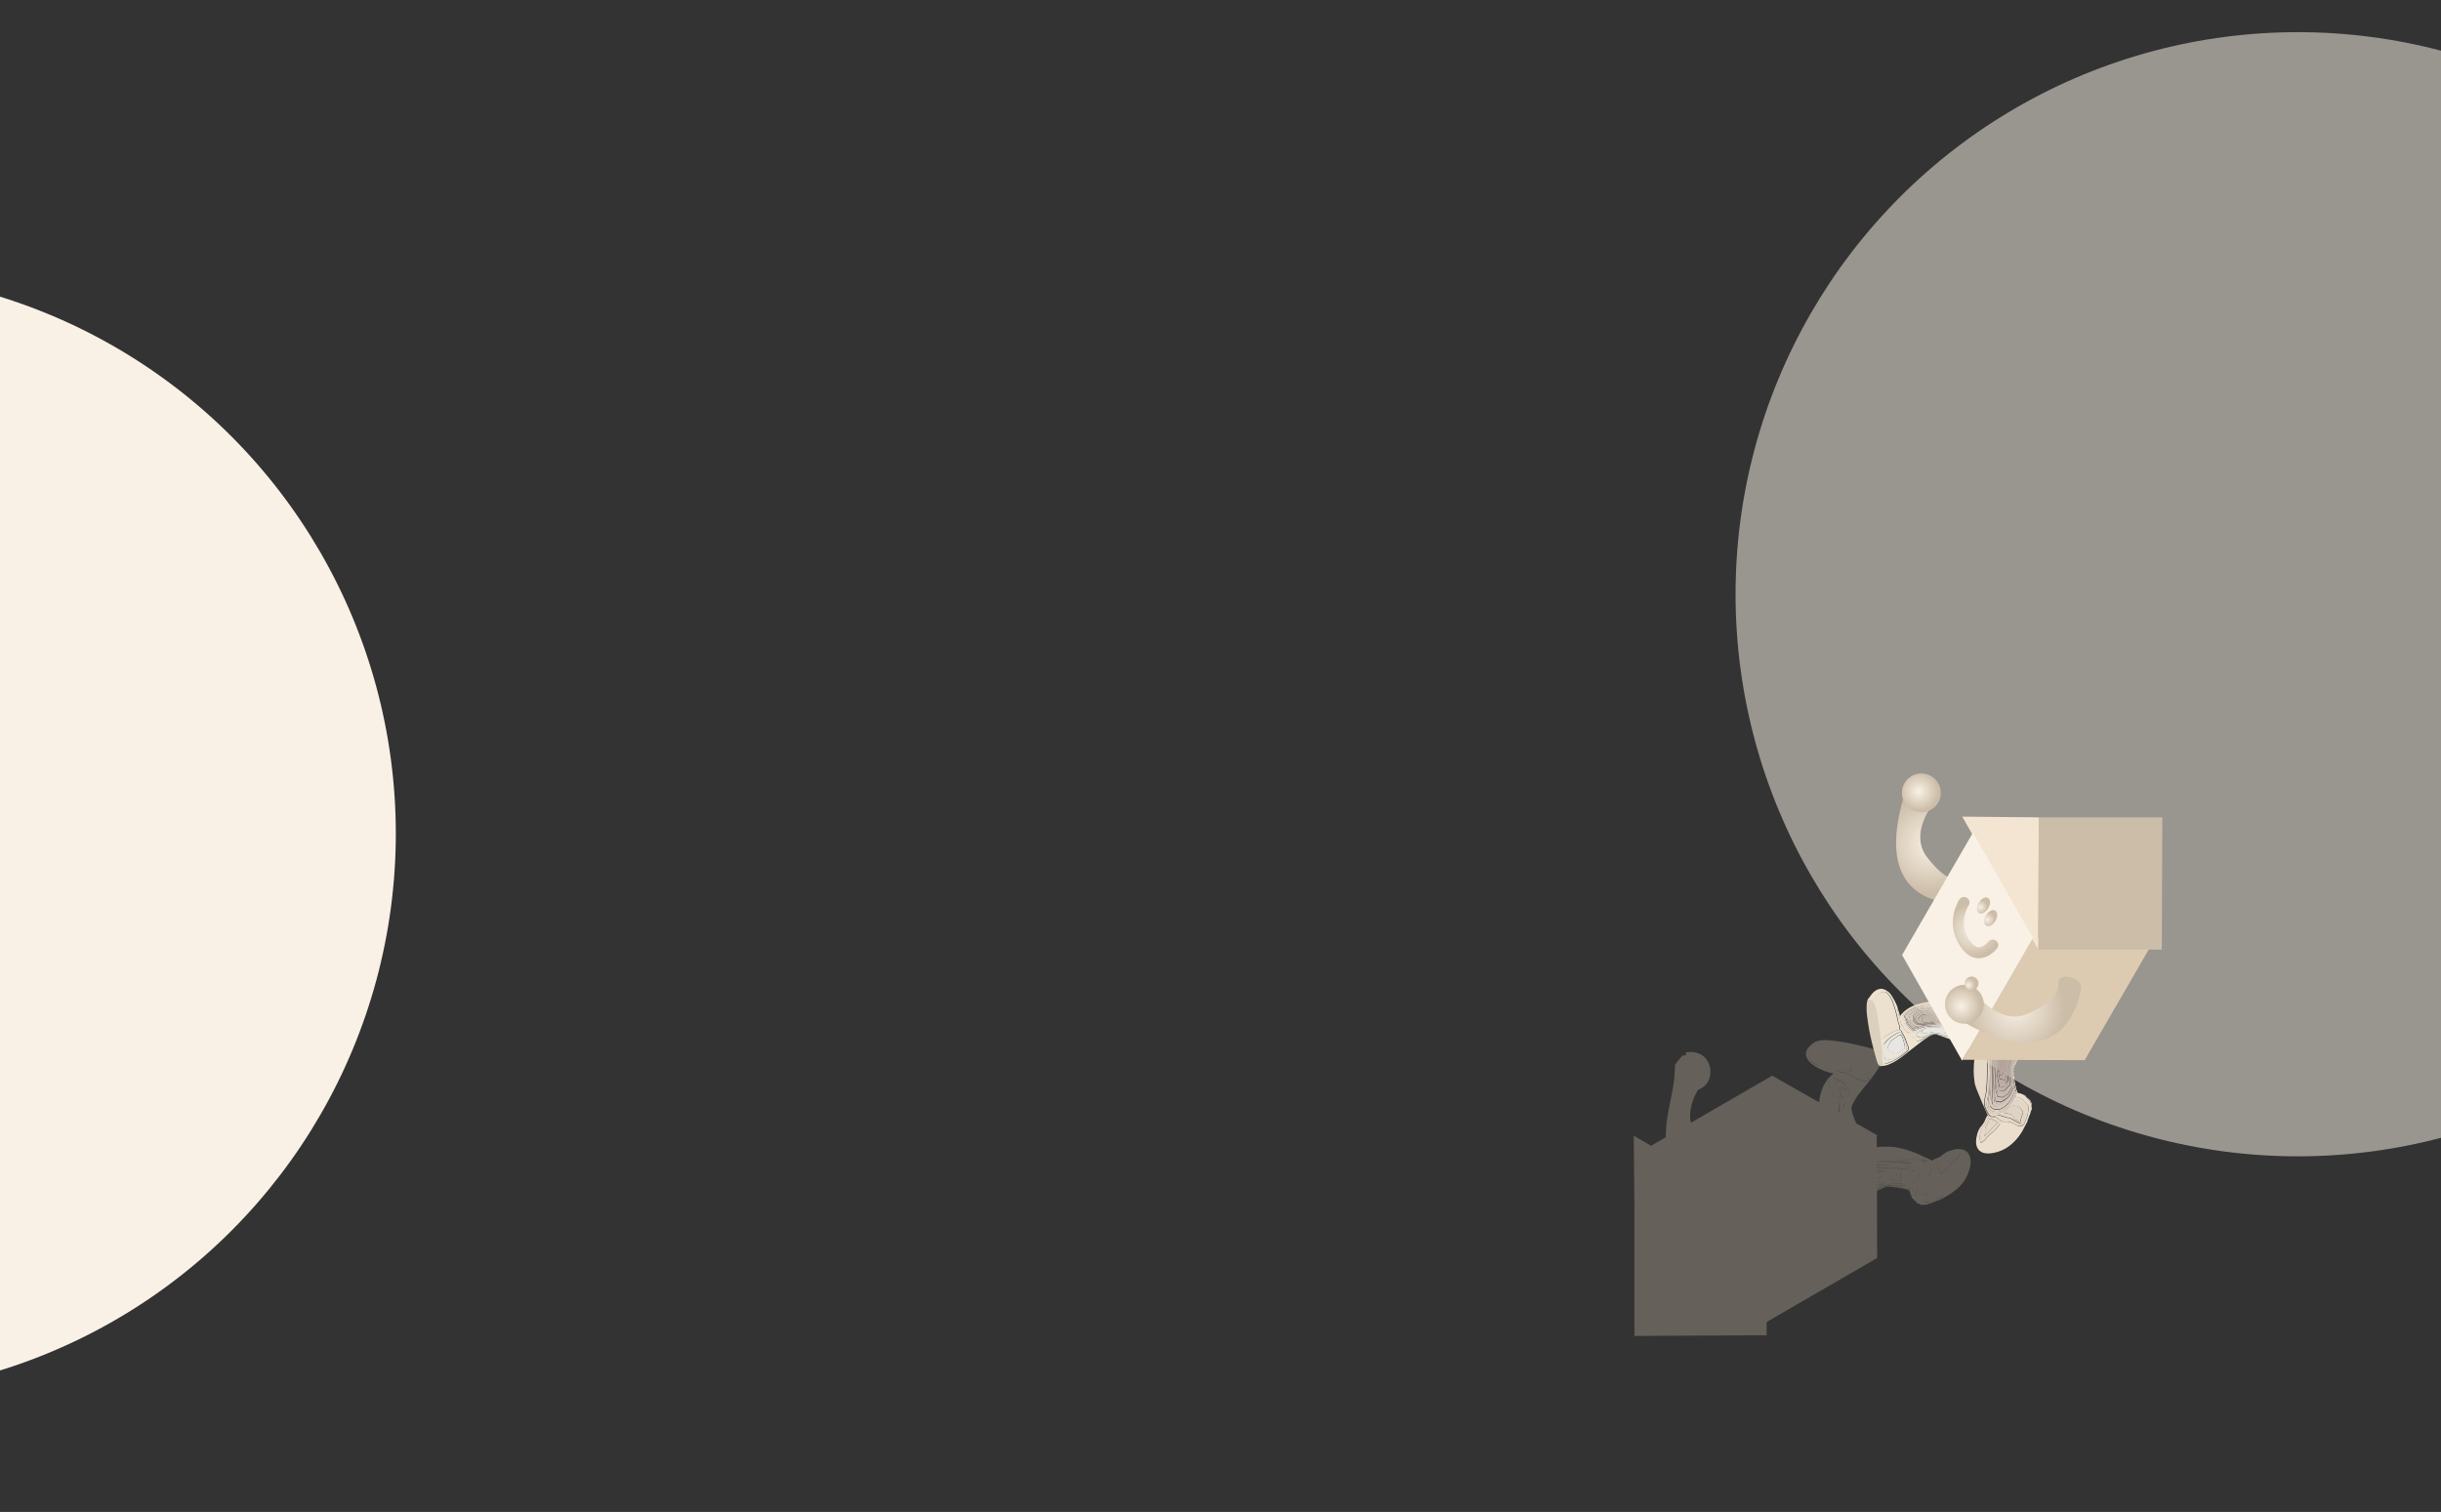 <?xml version="1.0" encoding="utf-8"?>
<!-- Generator: Adobe Illustrator 24.2.1, SVG Export Plug-In . SVG Version: 6.00 Build 0)  -->
<svg version="1.1" id="Layer_1" xmlns="http://www.w3.org/2000/svg" xmlns:xlink="http://www.w3.org/1999/xlink" x="0px" y="0px"
	 viewBox="0 0 2436 1509.3" style="enable-background:new 0 0 2436 1509.3;" xml:space="preserve">
<rect x="0" y="0" width="2436" height="1509.3" fill="#333333" stroke="none"/>
<style type="text/css">
	.st0{fill:#F9F1E5;}
	.st1{opacity:0.52;fill:#F9F1E5;enable-background:new    ;}
	.st2{opacity:0.33;}
	.st3{fill:#CCBDA8;}
	.st4{fill:url(#SVGID_1_);}
	.st5{fill:url(#SVGID_2_);}
	.st6{fill:#DBD0BE;}
	.st7{fill:#EBDECC;}
	.st8{fill:#EEE3D1;}
	.st9{fill:#ECE1CE;}
	.st10{fill:#FEFEFE;}
	.st11{fill:#E5D8C8;}
	.st12{fill:#E2D6C6;}
	.st13{fill:#EAE5DB;}
	.st14{fill:#EBE3D5;}
	.st15{fill:#EDE4D4;}
	.st16{fill:#DDD0C2;}
	.st17{fill:#E7DDCA;}
	.st18{fill:#E0DED8;}
	.st19{fill:#D9CBBE;}
	.st20{fill:#DFD3C4;}
	.st21{fill:#E8E6E2;}
	.st22{fill:#D4C6BA;}
	.st23{fill:#D0C2B7;}
	.st24{fill:#CFC0B5;}
	.st25{fill:#CCBDB2;}
	.st26{fill:#C5B6AC;}
	.st27{fill:#C1B1A8;}
	.st28{fill:#C8B9AF;}
	.st29{fill:#BCACA4;}
	.st30{fill:#BEAFA6;}
	.st31{fill:#C8BEAF;}
	.st32{fill:#B9A8A1;}
	.st33{fill:#B6A59F;}
	.st34{fill:#C2B8A9;}
	.st35{fill:#B3A39C;}
	.st36{fill:#DDCBB1;}
	.st37{fill:#F4E5D3;}
	.st38{fill:none;stroke:url(#SVGID_3_);stroke-width:11;stroke-linecap:round;stroke-linejoin:round;stroke-miterlimit:10;}
	.st39{fill:url(#SVGID_4_);}
	.st40{fill:url(#SVGID_5_);}
	.st41{fill:url(#SVGID_6_);}
	.st42{fill:url(#SVGID_7_);}
	.st43{fill:url(#SVGID_8_);}
</style>
<circle class="st0" cx="-166.1" cy="832.1" r="561.1"/>
<circle class="st1" cx="2293.1" cy="593.2" r="561.1"/>
<g class="st2">
	<path class="st3" d="M1885.8,1184.6c0.8,0.1,1.7,0.1,2.5,0.1C1887.6,1185.2,1886.2,1185.2,1885.8,1184.6z"/>
	<path class="st3" d="M1876.5,1187.6c0.4-0.2,0.9-0.5,1.3-0.8C1877.7,1187.4,1876.9,1187.9,1876.5,1187.6z"/>
	<path class="st3" d="M1906.9,1192.5c-0.2,0-0.3-0.2-0.5-0.2c0.2-0.2,0.2-0.3,0.2-0.5C1906.8,1192,1906.8,1192.3,1906.9,1192.5z"/>
	<path class="st3" d="M1763,1332.9v-13.2l110.3-63.9l-0.2-66.9c2-1,3.9-2,5.9-3c0.2,0.1,0.3,0.2,0.4,0.2c0.1-0.2,0.2-0.3,0.2-0.5
		c1-0.4,2-0.8,3-1.1c0.2,0,0.5,0,0.7,0c-0.2,0-0.2,0-0.4,0c-0.1,0.1-0.2,0.1-0.3,0.1c0.4,0.5,1,0.4,1.2-0.2c-0.2,0-0.2,0-0.4,0
		c0.2,0,0.3,0,0.5,0s0.3,0,0.5,0c0.3,0.5,0.7,0.4,1,0c1.1,0,2.2,0.2,3.2,0h0.1c-0.1,0-0.1,0.1-0.2,0.1c0.2,0.2,0.5,0.5,0.7,0.5
		c1.1,0.2,2.1,0.5,3.1-0.1c-0.5-0.1-0.9-0.2-1.4-0.2c0.8,0.1,1.6,0.2,2.3,0.4c-0.2,0-0.4,0-0.5,0c0.2,0.6,0.6,0.5,1.2,0.3
		c0-0.1-0.1-0.1-0.1-0.2c0.1,0,0.1,0.1,0.2,0.1l0,0c0.2,0.2,0.4,0.3,0.6,0.3c3.2,1.2,9.5,1,11.3,3.7c0.4,2,1,4,2.1,5.6
		c-0.2-0.2-0.3-0.4-0.5-0.5c0,0.2,0,0.5,0.1,0.6c0.7,0.7,1,2.2,2.1,2c0,0,0,0,0.1,0.1c0,0.1,0.1,0.2,0.1,0.2c0,0,0,0,0.1,0.1
		c0,0.2-0.1,0.5,0.1,0.5c0.2,0.3,0.5,0.5,0.9,0.3c0.1,0.1,0.2,0.2,0.3,0.3c-0.2,0.8,0.3,1.2,1,1c0,0,0,0,0.1,0.1
		c0,0.1,0.1,0.2,0.1,0.2c0,0,0,0,0.1,0.1c0,0.2-0.1,0.5,0,0.5c0.6,0.5,1.4,1.6,2.3,1.1c-0.2-0.2-0.3-0.2-0.5-0.4
		c0.6,0.4,1.3,0.6,2,0.9c-0.3-0.1-0.7-0.2-1-0.2c0.2,0.5,0.4,0.8,1,0.8c0.8-0.2,2.2,0.9,2.7-0.1c0.1,0,0.2,0,0.3-0.1
		c0.1,0.4,0.3,0.5,0.7,0.5c0.6-0.2,1.2-0.5,1.9-0.1c1.1-0.4,2.2-0.8,3.3-1.2c2.1-0.5,4-1.7,6-2.1c0.1-0.1,0.2-0.2,0.4-0.3
		c1-0.4,2-0.8,3-1.1c0.3-0.1,0.6-0.1,0.9-0.2c12.6-6.1,25.4-14.9,29.4-29.2c5.1-14.9-1.8-25.7-18.1-20.3c-3.7,0.9-6.9,3-9.7,5.5
		c-2.6,2.4-6.5,2.3-8.8,4.8c0.2,0.1,0.4,0.2,0.6,0.3c-2.5-1-6.3-3.3-7.7-3.6c-18.4-9.1-31.1-12.1-48.4-10.3V1134l0.9-0.5l-21.5-12.2
		c-2-5.1-4.1-10.1-4.8-15.4c4.3-12.5,14.8-21.8,22.3-32.4c1.6-2,9.8-14,9-17.9c0.7-0.7,1-1.8,0.6-3.5c-0.9-2.3-3.4-3-5.6-3.7
		c-14.1-4.1-28.5-7.6-43.1-9.4c-9-1.2-15.1-0.8-17.6,0.7c0-0.2,0.1-0.3,0.1-0.5c-0.4,0.2-0.9,0.3-1.2,0.5
		c-19,11.4-7.1,23.3,8.4,29.2c0-0.1,0-0.2,0-0.2c0,0.1,0,0.1,0,0.2c0.2,0.1,0.2,0.2,0.4,0.2c3,0.9,5.8,2,8.9,2.7
		c-9.1,6.6-13.2,17.5-14.3,28.6l-46.8-26.6l-81.2,47c-0.3-1.4-0.5-2.7-0.6-4.1c-0.2-1.4-0.2-2.8-0.1-4.2c0-3,0.6-5.9,1.2-8.7
		c0.5-2.6,1.6-4.9,2.4-7.4c0.9-2.6,2.3-5,3.6-7.4c0.2-0.2,0.2-0.5,0.3-0.8c0.5-0.4,1.1-0.5,1.6-0.8c5.7-2.6,9.3-6.8,10.6-12.9
		c1.4-6.8,0-12.9-4.5-18.2c-2.9-3.4-6.7-5.2-11.1-5.9c-0.2,0-0.5,0-0.8,0c-1.4,0-2.9,0-4.3,0c1.4,0,2.9,0,4.3,0v-0.1v-0.1
		c-1.4,0-2.9,0-4.3,0c-7.6,0,1.2,3.4-6.3,3.4c-0.5,0-7.9,9-7.9,9.4c0,28.2-9.1,44-9.1,72.2l-14.7,8.5l-17.3-9.9l0.7,76.5v123.3
		L1763,1332.9z M1849,1073.2c-0.4-0.4-0.5-0.8-0.5-1.2C1848.5,1072.3,1848.6,1072.7,1849,1073.2c2.7,1.3,11.8,5.5,13.5,2
		c1.3-2.8,4.1-5.4,4-8.6l0,0c0.2,3.3-2.7,5.9-4,8.7C1861,1078.7,1851.5,1074.5,1849,1073.2z M1859.9,1059.6c-0.1,0-0.2,0.1-0.3,0.1
		C1859.6,1059.6,1859.8,1059.6,1859.9,1059.6z M1846,1070.1c0.3-1.8,1.7-3.8,3-5.7C1847.9,1066.2,1846.9,1068.2,1846,1070.1
		L1846,1070.1z M1851.5,1061c1.2-1.7,2.7-3,4.3-4.1C1854.2,1058,1852.8,1059.4,1851.5,1061z M1871.9,1056.4c0.6,0.4,1.1,0.9,1.3,1.6
		l0,0C1873,1057.3,1872.4,1056.7,1871.9,1056.4C1871.8,1056.4,1871.8,1056.4,1871.9,1056.4z M1873.1,1058.8
		c-0.1,1.6-0.4,3.2-0.9,4.7C1872.7,1062,1873,1060.4,1873.1,1058.8z M1865.6,1075.1c-0.4,0.5-0.8,1.2-1.2,1.7
		c-0.2,0.1-0.2,0.2-0.4,0.2C1864.6,1076.4,1865.1,1075.8,1865.6,1075.1z M1854.6,1076.8c2.3,0.7,4.6,1.2,6.4,1.2
		C1859.1,1078.1,1856.8,1077.6,1854.6,1076.8z M1846.8,1072.7c-0.1-0.1-0.2-0.2-0.3-0.2c-0.2-0.3-0.4-0.6-0.5-1
		C1846.2,1071.9,1846.4,1072.3,1846.8,1072.7z M1843.5,1068.7c0-0.1,0-0.1,0-0.2s0.1-0.2,0.1-0.2
		C1843.6,1068.4,1843.6,1068.6,1843.5,1068.7z M1845.3,1064.3C1845.4,1064.3,1845.4,1064.2,1845.3,1064.3
		C1845.4,1064.2,1845.4,1064.3,1845.3,1064.3z M1844.7,1065.6c0.1-0.2,0.2-0.4,0.3-0.6C1845,1065.2,1844.8,1065.4,1844.7,1065.6z
		 M1844.2,1067c0.2-0.3,0.2-0.6,0.4-0.9C1844.4,1066.3,1844.3,1066.6,1844.2,1067z M1843.6,1068.3c0.2-0.4,0.3-0.8,0.5-1.2
		C1843.9,1067.5,1843.8,1067.9,1843.6,1068.3z M1663.6,1133.9c0.1,0.1,0.2,0.2,0.3,0.3C1663.8,1134.1,1663.7,1134,1663.6,1133.9
		L1663.6,1133.9z M1842.7,1095.1c0.2-0.3,0.3-0.6,0.5-0.9c0,0.1-0.1,0.2-0.1,0.2c0.9-0.4,3-2.7,3.4-0.9c0,0.2,0,0.3,0,0.5
		c-0.2-0.8-0.5-1.2-1.1-0.9C1844.3,1093.6,1843.4,1094.3,1842.7,1095.1z M1846.9,1083.9c0,0.2-0.1,0.3-0.2,0.4
		c-0.1,0-0.2-0.1-0.2-0.1C1846.8,1084,1846.9,1084,1846.9,1083.9z M1845.7,1086.1C1845.7,1086.1,1845.7,1086,1845.7,1086.1
		c0.5,0.9,0.3,2,0.2,2.9c-0.2,0.9-0.8,1.8-1.3,2.6c1.2-2.2,1.9-3.8,0.9-5.8C1845.6,1085.8,1845.7,1085.9,1845.7,1086.1z
		 M1843.6,1085.1L1843.6,1085.1c-2.7-5.5-8.3-7.3-13.6-9.1c-0.5-0.2-0.8-0.4-1.1-0.5c0.4,0.1,0.7,0.2,1.2,0.5
		C1835.4,1077.7,1841.1,1079.5,1843.6,1085.1z M1826.2,1078.5c0.6-0.6,1.5-1.6,2.3-2.1c-1.7,1.3-3.3,3.2-4.7,5.3
		C1824.5,1080.6,1825.3,1079.5,1826.2,1078.5z M1843.2,1087.8c-0.5-5.7-6.7-8.8-11.7-10.5c-0.1-0.1-0.2-0.2-0.3-0.2
		c0-0.1-0.1-0.1,0-0.1l0,0c5.1,1.6,10.2,4.3,12.1,9.6C1843.4,1087.1,1843.3,1087.5,1843.2,1087.8z M1831.2,1077.1L1831.2,1077.1
		c-0.5-0.6-1.2-1-1.7-1C1830.1,1076,1830.7,1076.2,1831.2,1077.1z M1831.1,1077.1c-7.8,1-12.9,15.4-11.5,25.7h-0.1
		C1818.3,1092.5,1823.3,1078,1831.1,1077.1z M1841,1092c0.7-1.6,1-3,1-4.2c0,1-0.2,2.2-0.7,3.5l0,0
		C1841.1,1091.5,1841.1,1091.8,1841,1092z M1829.8,1081.2c1-0.2,2.3-0.2,3.6,0.4c-0.7-0.2-1.5-0.3-2.3-0.3
		C1830.7,1081.2,1830.3,1081.2,1829.8,1081.2z M1831.5,1085.6c0.3,0,0.7,0,1,0c0.1,0,0.2,0,0.3,0c-0.2,0-0.2,0-0.4,0
		C1832.2,1085.6,1831.8,1085.6,1831.5,1085.6z M1833.9,1084.7c1.3,0.3,2.5,1,3.4,2.4c0.4,0.6,0.5,1.3,0.6,2
		C1837.5,1086.8,1836,1085.3,1833.9,1084.7z M1826.5,1103.1c-0.2-1.1-0.4-2.2-0.5-3.2C1826.2,1101,1826.4,1102,1826.5,1103.1
		L1826.5,1103.1L1826.5,1103.1C1826.5,1103.1,1826.5,1103.1,1826.5,1103.1L1826.5,1103.1L1826.5,1103.1L1826.5,1103.1z
		 M1833.3,1107.4C1833.4,1107.4,1833.4,1107.4,1833.3,1107.4C1833.4,1107.4,1833.4,1107.4,1833.3,1107.4z M1833,1105.2L1833,1105.2
		L1833,1105.2L1833,1105.2L1833,1105.2z M1827.7,1097.9c0.2,1.3,0.4,2.7,0.5,3.8l0,0v-0.1C1827.9,1100.3,1827.8,1099,1827.7,1097.9z
		 M1829.4,1095c0.3-0.9,1-1.3,1.8-1.6c-1,0.5-2,1.6-2.2,3.1C1829.2,1096,1829.3,1095.4,1829.4,1095z M1834.4,1093.9
		c0.7,0.5,1.2,1.2,1.2,2c0,0.2,0.1,0.6,0.1,1.1C1835.6,1095.6,1835.1,1094.6,1834.4,1093.9z M1835.5,1100.4c-0.2,1.5-0.5,2.9-1,3.8
		c0.2-0.5,0.3-1.1,0.4-1.5C1835.1,1101.9,1835.4,1101.1,1835.5,1100.4z M1833.3,1107.4L1833.3,1107.4
		C1833.2,1107.4,1833.2,1107.4,1833.3,1107.4z M1829.9,1105.1c-0.6-0.6-1.2-1.2-1.5-2.1C1828.7,1103.6,1829.3,1104.4,1829.9,1105.1z
		 M1833,1089.7c0.2,0.2,0.4,0.4,0.6,0.5C1833.4,1090,1833.3,1089.9,1833,1089.7c-1.6-0.8-2.7,2.1-4.1,2.9c0.6-0.9,1.5-1.9,2.8-2.8
		C1832.2,1089.3,1832.6,1089.3,1833,1089.7z M1835.5,1092.8c0.7,1.4,1,3,0.9,4.8C1836.4,1095.8,1836.2,1094.2,1835.5,1092.8z
		 M1835.7,1102.1c-0.2,1.5-0.5,3.1-1.1,4.1C1835,1104.9,1835.4,1103.5,1835.7,1102.1z M1834,1087.3c5.1,1.5,2.5,13.5,1.9,17.9
		c-0.3,1.6-0.1,5.8-2.5,5.1c0,0-0.1,0-0.1-0.1c0.5,0.2,0.9,0.1,1.3-0.3c1.4-6,3.7-14.9,1.5-20.7
		C1835.4,1088.3,1834.7,1087.6,1834,1087.3z M1832.1,1109.7c-0.6-0.3-1.2-0.7-1.6-1.1C1831,1108.9,1831.5,1109.3,1832.1,1109.7z
		 M1826.5,1106.6c-0.4-0.7-0.7-1.4-1-2.2C1825.8,1105.2,1826.1,1106,1826.5,1106.6L1826.5,1106.6z M1824,1097.5
		c-0.2-1.6-0.2-3.3,0-4.8C1823.9,1094.3,1823.9,1096,1824,1097.5z M1827.5,1086.2c0.7-0.7,1.5-1.2,2.3-1.7l0,0l0,0
		C1829,1085,1828.3,1085.5,1827.5,1086.2z M1837.9,1084.3c1.1,0.9,1.6,2.1,1.6,3.4C1839.3,1086.5,1838.6,1085.3,1837.9,1084.3z
		 M1837.8,1096.1c-0.1,0.3-0.1,0.6-0.2,0.9c0.1-1.9,0-3.7-0.2-5.5c-0.2-2.5-1.6-5.5-4.3-5.9c3.3,0.3,4.3,4.4,4.6,7.3
		c0.1-0.1,0.1-0.2,0.2-0.3C1837.8,1093.8,1837.7,1095,1837.8,1096.1z M1836.9,1103.5c-0.2,2.3-0.5,4.4-1.2,6.6
		c0.1,0.5-0.2,1.1-0.5,1.5l0,0c0.4-0.4,0.6-0.9,0.5-1.5c-0.2,0.2-0.5,0.3-0.7,0.4c0.2-0.1,0.5-0.2,0.7-0.4
		C1836.1,1108,1836.6,1105.8,1836.9,1103.5z M1823.4,1104.9c-2.2-5.1-2-11.3,0.2-16.5c0.9-1.8,1.8-3.3,2.7-4.4
		c-0.9,1.5-1.7,3.2-2.7,4.4c-2.3,5.3-2.3,11.5-0.1,16.6L1823.4,1104.9z M1837.9,1082.6c1.7,1.3,3,3,3.3,5.5
		c-0.2,0.6-0.3,1.2-0.5,1.9C1841.2,1086.6,1840.4,1084.5,1837.9,1082.6z M1839.3,1094.4c-0.3,1.1-0.6,2.2-0.8,3.4
		c0.1-0.6,0.2-1.3,0.2-2l0,0c0.1-0.1,0.2-0.2,0.2-0.2C1838.9,1095.2,1839.1,1094.8,1839.3,1094.4z M1838.1,1101.6L1838.1,1101.6
		c-0.3,3.7-0.6,7.4-1.1,11h-0.1C1837.5,1108.9,1837.8,1105.3,1838.1,1101.6z M1829.7,1078.8c0.9-0.3,1.8-0.3,2.6,0.3
		C1831.4,1078.7,1830.5,1078.6,1829.7,1078.8z M1840.4,1093.1c-0.3,0.8-0.6,1.6-0.9,2.4c0.1-0.5,0.2-0.9,0.3-1.4
		C1840.1,1093.7,1840.3,1093.4,1840.4,1093.1z M1839,1113.6c0,0.1,0,0.1,0,0.2l0,0C1839,1113.7,1839,1113.7,1839,1113.6z
		 M1841,1099.7c-0.4,2.1-0.7,4.9-0.7,7.6C1840,1104.3,1840.4,1101.8,1841,1099.7z M1841.1,1114.9L1841.1,1114.9
		c0-0.2,0.1-0.2,0.1-0.4l0,0C1841.1,1114.6,1841.1,1114.8,1841.1,1114.9z M1820.5,1086.6c0.7-1.7,1.6-3.4,2.7-5.1
		C1822.1,1083.1,1821.2,1084.8,1820.5,1086.6z M1825.3,1078.3c0.6-0.9,1.2-1.9,2-2.4c-0.2,0.2-0.4,0.5-0.7,0.7
		C1826.2,1077.2,1825.8,1077.7,1825.3,1078.3z M1844.5,1084.1c0.2,0.2,0.3,0.5,0.4,0.6c-0.1-0.2-0.2-0.3-0.4-0.5l0,0
		C1844.5,1084.3,1844.5,1084.2,1844.5,1084.1z M1850.5,1094.7c-0.8,2.7-2.6,5.1-3.4,7.8C1847.8,1099.8,1849.6,1097.4,1850.5,1094.7z
		 M1846.9,1115.2c1.1-4.2-1.6-9.2-0.9-13.6c0-0.5,0.2-1.9,0.4-3.4c-0.1,1.1-0.2,2.2-0.4,3.3C1845.3,1106,1848,1111,1846.9,1115.2z
		 M1663.9,1134.2L1663.9,1134.2L1663.9,1134.2L1663.9,1134.2z M1818.8,1089c0.4-1.9,1.1-3.6,2-5.1
		C1820,1085.4,1819.3,1087.1,1818.8,1089c-0.8,3.4-2,7.7-2.3,11.9l0,0C1816.8,1096.7,1818,1092.4,1818.8,1089z M1827.2,1074
		c0.1,0,0.1,0,0.2,0c0,0,0,0.1,0.1,0.1l-0.1,0.1C1827.2,1074.1,1827.2,1074,1827.2,1074z M1809.1,1047.9c-3.2,2.7-5.2,6.8-3,10.3
		c3.3,3,7.6,5.2,12.3,6.9c-4.6-1.5-9-3.4-12.4-6.9C1803.7,1054.8,1805.8,1050.6,1809.1,1047.9z M1856.6,1078.2
		c-4.7-1.8-10.4-3.3-13.8-7.1c-3.8-0.3-7.5-1.2-11.2-2.3c4,0.9,7.8,1.5,11.2,2.2v-0.1c3.4,3.7,9.1,5.3,13.7,7c2.7,1.2,6.2,3,8.3-0.2
		c2.4-3.3,9.1-11.2,11.2-17.5c-2,6.2-8.8,14.4-11.2,17.7C1862.7,1081.2,1859.3,1079.5,1856.6,1078.2z M1846.9,1082.6
		c0-0.1,0-0.1,0-0.2c0.2-0.3,0.2-0.5,0.2-0.8C1847.1,1082,1847.1,1082.2,1846.9,1082.6z M1847.5,1105.7L1847.5,1105.7
		c0.2-5.6,5.5-10.2,6.6-15.8c0.1-0.2,0.1-0.3,0.2-0.4c0,0.2-0.1,0.4-0.2,0.6C1852.9,1095.7,1847.8,1100.2,1847.5,1105.7z
		 M1849.9,1119.9L1849.9,1119.9c-0.3-2.1-0.8-4.2-1.2-6.2C1849.3,1116,1849.9,1118.3,1849.9,1119.9z M1907.8,1187.4
		c0.2-0.1,0.5-0.2,0.8-0.3c0,0,0,0-0.1,0c0.8-0.2,1.2,0.2,1.5,0.9C1909.7,1187.4,1909.1,1187.1,1907.8,1187.4z M1910.8,1158.9
		c0.5-0.1,1.1-0.2,1.6-0.3c-0.6,0.2-1.2,0.3-1.8,0.5c-12.3,2.3-25.1,0.6-37.6,1.4v-0.2c5.9-0.2,11.9-0.2,17.8-0.3
		C1897.5,1159.9,1904.3,1160.7,1910.8,1158.9z M1927,1193.7c1.3-0.9,6.9-1.5,7.7-2.3C1934.2,1192.1,1929.4,1192.8,1927,1193.7z
		 M1925.9,1194.2c-0.1,0-0.2,0-0.3-0.1c0.2,0,0.3,0,0.4-0.1C1926,1194.1,1926,1194.2,1925.9,1194.2z M1924.5,1193.9
		c-2-0.7-3.5-2.2-4.4-4.1c0.9,1.6,2.3,3,4.1,3.8C1924.2,1193.7,1924.4,1193.8,1924.5,1193.9z M1918.8,1184.8c0-0.9,0.1-1.7,0.4-2.5
		c0,0,0-0.1,0.1-0.1C1919,1183.1,1918.8,1183.9,1918.8,1184.8z M1918.8,1185.5c0-0.2,0-0.4,0-0.6
		C1918.8,1185,1918.8,1185.2,1918.8,1185.5z M1918.9,1186.2L1918.9,1186.2L1918.9,1186.2z M1923.8,1177c0.1-0.1,0.2-0.2,0.3-0.3
		C1924,1176.7,1923.8,1176.9,1923.8,1177z M1923.1,1177.7c0.1-0.1,0.1-0.2,0.2-0.2C1923.1,1177.6,1923.1,1177.7,1923.1,1177.7z
		 M1879.8,1183.9c-1.2,0.1-2.2,0.6-3.1,1.3c0.1,0,0.1,0,0.2,0c-1.2,0.5-2.3,1.1-3.6,1.6v-0.2c0.7-0.3,1.4-0.6,2.1-1
		c3-2,6.5-2.3,10-2.3c0.2,0.2,0.5,0.2,0.8,0.1l0.1,0.1c-0.1,0-0.2,0.1-0.3,0.1s-0.2,0-0.2,0c-0.1,0-0.2-0.1-0.2-0.1
		c0.1,0,0.1,0.1,0.2,0.1c-1.7-0.2-3.4-0.1-4.9,0.4c-0.1,0-0.2,0-0.2,0c0.1,0,0.2,0,0.2,0c-0.5,0.2-1,0.2-1.5,0.5
		C1879.4,1184.1,1879.5,1184.1,1879.8,1183.9z M1919.8,1176.4c3.3-4.4,4.4-9.7,0.3-13.8c-5.4-3-12.4,0.2-18.3-0.2
		c-1.2,0-2.4,0-3.6,0c1.2,0,2.4,0,3.7,0c6,0.5,13-2.7,18.3,0.2C1924.2,1166.7,1923.1,1172,1919.8,1176.4z M1882.8,1182.8
		c-2.4,0.2-4.8,0.9-7,1.7c0.2-0.1,0.4-0.2,0.5-0.3c1.2-0.6,2.6-1,3.9-1.2c3.2-0.4,6.4-0.3,9.6-0.1c3.7,0.4,7.5,0.9,11.1,0.6
		c1.3-0.9,2.9-1.6,4.3-2.3c-1.5,0.9-3,1.7-4.6,2.5C1894.9,1184.1,1888.6,1182.7,1882.8,1182.8z M1879.3,1182.7
		c2.2-0.5,4.4-0.8,6.6-0.4l0,0l0,0C1883.7,1182,1881.5,1182.2,1879.3,1182.7z M1909.2,1164.9c-1.3,0-2.7,0.1-3.9,0
		c-1.2-0.1-2.5-0.1-3.7-0.2C1904.1,1164.8,1906.7,1164.7,1909.2,1164.9z M1874.3,1183.3c-0.4,0.1-0.8,0.2-1.2,0.4v-0.2
		c1.9-0.7,3.7-1.5,5.7-1.7c5.9-0.4,11.9-0.3,17.8-0.2c0.8,0,1.5-0.2,2-0.7c-0.5,0.7-1.2,0.9-2.1,0.9
		C1889.2,1182,1881.2,1180.5,1874.3,1183.3z M1880.1,1180.9c1.6-0.3,3.4-0.4,5.1-0.3h0.1c-0.1,0-0.2,0-0.2,0
		C1883.3,1180.6,1881.7,1180.6,1880.1,1180.9z M1873.1,1171c1.5,0,3,0,4.8,0.1C1876.2,1171.1,1874.6,1171.2,1873.1,1171L1873.1,1171
		z M1877.4,1174.2c-1.3,1.2-2.8,2-4.3,2.5v-0.2c1.6-0.6,3.1-1.5,4.5-2.5C1877.6,1174.1,1877.5,1174.2,1877.4,1174.2z M1884.5,1170.6
		c-3.9-0.5-7.8-0.4-11.4-0.5v-0.1C1876.8,1170.1,1880.7,1169.9,1884.5,1170.6z M1888.7,1172c0.1,0,0.1,0,0.2,0.1
		c0,0.1-0.1,0.1-0.1,0.2C1888.8,1172.1,1888.8,1172,1888.7,1172z M1887,1174.3c-0.6,0.5-1.2,0.9-2,1.3
		C1885.6,1175.2,1886.4,1174.8,1887,1174.3z M1892.9,1170c-0.9-0.1-1.7-0.2-2.1-0.4c0.1,0,0.1,0,0.2,0
		C1891.7,1169.8,1892.3,1169.9,1892.9,1170z M1890.7,1169.6c-2-0.3-3.8-0.6-5.8-0.9C1886.9,1169,1888.8,1169.2,1890.7,1169.6z
		 M1878.4,1169c0.8,0,1.6,0.1,2.3,0.2c-2.8-0.1-5.3,0.1-7.6,0.2v-0.2C1874.9,1169,1876.7,1168.9,1878.4,1169z M1890.9,1170.8
		L1890.9,1170.8c0.4,0,0.6,0.1,0.9,0.2C1891.5,1171,1891.3,1170.9,1890.9,1170.8L1890.9,1170.8z M1892.6,1171.9
		c0.2,0.6,0.2,1.5,0.2,2.3c-0.2-0.5-0.2-1-0.2-1.3C1892.6,1172.4,1892.6,1172.1,1892.6,1171.9z M1891.9,1177
		c-1.7,0.7-4.9,0.9-7.7,1.1C1886.8,1177.7,1889.4,1177.4,1891.9,1177z M1890.5,1179.2C1890.5,1179.2,1890.4,1179.2,1890.5,1179.2
		c1.3-0.2,2.7-0.4,4.1-0.8c3-0.9,1.6-4.5,2.2-6.9c0.1-0.5-0.3-0.7-0.9-0.9c1.6,0.5,1,1.5,0.8,6.3
		C1895.3,1179,1892.7,1178.9,1890.5,1179.2z M1898.6,1177.8c-1.8,2-4.5,2.4-7.4,2.6C1894.1,1180.2,1896.8,1179.6,1898.6,1177.8z
		 M1883.9,1179.7c-3.6,0.3-7.2,0.8-10.8,1.6l0,0h0.1C1876.6,1180.2,1880.3,1179.9,1883.9,1179.7z M1883.1,1166.5
		c-2.2-0.1-4.4-0.2-6.6-0.2C1879.1,1166.2,1881.4,1166.1,1883.1,1166.5z M1890.2,1166.9c3.5,0.1,7.1,0.2,10.5,0.8
		c-2.3-0.4-4.6-0.5-6.7-0.6C1892.7,1167,1891.5,1167,1890.2,1166.9z M1907.2,1169.9L1907.2,1169.9c0.3,1.3,0.4,2.5,0.3,3.4
		C1907.5,1172.3,1907.4,1171.1,1907.2,1169.9L1907.2,1169.9z M1900.7,1178.7c0.9-0.8,1.9-1.6,2.7-2.4
		C1902.8,1177.2,1901.7,1177.9,1900.7,1178.7z M1873.1,1165.1c0.9,0,1.8-0.1,2.7-0.1c-0.4,0-0.7,0.1-1.1,0.1
		C1874.2,1165.1,1873.7,1165.1,1873.1,1165.1L1873.1,1165.1z M1879.9,1164.9c1.2,0,2.6,0,3.8,0c-1.1,0-2.3,0-3.4,0.1
		C1880.3,1164.9,1880.1,1164.9,1879.9,1164.9z M1910.3,1170.6c-0.1-0.2-0.1-0.5-0.2-0.7c-1.1-3.7-16.9-3.3-20.9-3.7
		c-5.3-0.2-10.5-0.6-15.9-0.3c-0.1,0-0.2,0-0.2,0v-0.2c0.1,0,0.1,0,0.2,0c5.3-0.3,10.6,0.2,15.9,0.3c6.6,0.3,13.3,0.2,19.7,2.3
		c1,0.3,1.1,0.4,1.2,1.4C1910.1,1169.9,1910.2,1170.3,1910.3,1170.6z M1905.7,1177.4c-0.2,0.2-0.3,0.4-0.5,0.5
		c0.1-0.2,0.2-0.2,0.3-0.4C1905.5,1177.5,1905.6,1177.5,1905.7,1177.4z M1873,1164.3c0.5,0,1,0,1.6,0.1c0.7,0,1.5,0,2.2,0
		c-1.2,0-2.5,0.1-3.7,0.2L1873,1164.3z M1894.1,1164.5c0.6,0,1.2,0,1.7,0c0.2,0,0.5,0,0.7,0.1
		C1895.7,1164.6,1894.9,1164.6,1894.1,1164.5z M1892.6,1182.6c3.2,0.2,6.1,0.2,8.8-1.4l0,0C1898.9,1183,1895.8,1182.9,1892.6,1182.6
		z M1873.9,1184.4c-0.2,0.1-0.5,0.2-0.7,0.2l0,0C1873.4,1184.5,1873.6,1184.5,1873.9,1184.4z M1892.9,1163.6c-4.1,0-8,0-12.1,0
		C1884.8,1163.6,1888.8,1163.6,1892.9,1163.6c0.1,0,0.1,0,0.2,0C1892.9,1163.6,1892.9,1163.6,1892.9,1163.6z M1915.6,1165.9
		c0.2,0.3,0.4,0.6,0.6,1c-0.4-0.5-0.9-0.9-1.5-1.2C1915,1165.7,1915.3,1165.8,1915.6,1165.9z M1902.1,1184.1c-0.1,0-0.2,0.1-0.2,0.1
		C1902,1184.1,1902,1184.1,1902.1,1184.1c3.3-2,7.3-3,9.7-6.5c1.2-2.1,3.5-4.1,3.4-6.7c-0.4-1.2,0-3.3-1.1-4
		c1.2,0.6,0.7,2.8,1.2,4.1c0.1,2.6-2.3,4.6-3.4,6.7C1909.6,1181.1,1905.4,1182.1,1902.1,1184.1z M1917.4,1170.5
		c0,0.5-0.1,1.1-0.4,1.6C1917.1,1171.6,1917.3,1171,1917.4,1170.5z M1908.9,1178.3c0.5-0.6,1.2-1.3,1.8-2
		C1910.2,1177,1909.6,1177.7,1908.9,1178.3z M1918.8,1166L1918.8,1166c1.1,1.7,1.3,3.6,0.9,5.5
		C1920.1,1169.6,1919.9,1167.7,1918.8,1166L1918.8,1166z M1918.4,1174.9L1918.4,1174.9L1918.4,1174.9z M1918.9,1173.8
		c0,0.1-0.1,0.2-0.1,0.2C1918.8,1173.9,1918.9,1173.8,1918.9,1173.8z M1919.4,1172.6c-0.1,0.2-0.1,0.3-0.2,0.5
		C1919.2,1173,1919.3,1172.8,1919.4,1172.6z M1919.7,1171.4c-0.1,0.3-0.2,0.5-0.2,0.9C1919.6,1172,1919.7,1171.7,1919.7,1171.4z
		 M1910.8,1180.2c-2.2,1.7-4.6,3-7.1,4.1C1906.1,1183.2,1908.6,1181.9,1910.8,1180.2z M1892.9,1183.9c2.3,0.2,4.6,0.5,6.9,0.7
		c0.1,0,0.2,0,0.2,0C1897.9,1184.8,1895.3,1184.2,1892.9,1183.9z M1873,1162.7c0.1,0,0.2,0,0.2,0c5.6-0.2,11.3-0.2,16.9-0.2
		c-5.7,0.1-11.5,0.3-17.2,0.5V1162.7z M1915.7,1178.3L1915.7,1178.3L1915.7,1178.3z M1914.9,1179.1c0.1-0.1,0.1-0.1,0.2-0.2
		C1914.9,1179,1914.9,1179.1,1914.9,1179.1z M1913.6,1180.2c-3.7,3.1-8.5,5.3-12.2,5.5C1905.2,1185.5,1909.9,1183.3,1913.6,1180.2z
		 M1913.9,1180c0.2-0.2,0.3-0.2,0.4-0.4C1914.2,1179.8,1914.1,1179.9,1913.9,1180z M1901,1185.2c-0.2,0-0.5-0.1-0.7-0.1
		c0.5,0,0.9-0.1,1.3-0.2C1901.4,1185.2,1901.1,1185.2,1901,1185.2z M1893.3,1184.1c-1.3-0.2-2.6-0.2-3.8-0.2c-0.2,0-0.4,0-0.6-0.1
		C1890.1,1183.7,1891.7,1183.8,1893.3,1184.1z M1888.3,1183.8c-0.2-0.1-0.2-0.2-0.3-0.3c-0.2,0-0.5,0.1-0.5,0.1
		c-0.2-0.2-0.3-0.2-0.5-0.2c0,0,0,0-0.1,0l0,0c-0.1,0-0.2,0.1-0.3,0.1l-0.1-0.1c0.1,0,0.2-0.1,0.3-0.1c0.5,0,1.1,0.1,1.6,0.1
		c-0.2,0-0.4,0-0.5,0C1888.1,1183.6,1888.2,1183.8,1888.3,1183.8L1888.3,1183.8z M1899.7,1161.4c-1.6,0.1-3,0.1-4.6,0.1
		c4.6-0.2,9.2-0.5,13.7-0.9C1905.7,1161.1,1902.6,1161.8,1899.7,1161.4z M1922.4,1161.4c-1.8-1.2-3.8-1.8-5.9-1.9
		C1919,1159.3,1921,1160.1,1922.4,1161.4z M1924.9,1169.8c-0.2,2-1,4-2.3,5.5C1923.8,1173.5,1924.6,1171.7,1924.9,1169.8z
		 M1898.2,1185.5c-0.2-0.1-0.4-0.2-0.6-0.2c0.1,0,0.2,0,0.3,0c-1.2-0.3-2.3-0.5-3.4-0.7c1.2,0.2,2.3,0.3,3.4,0.6
		C1898,1185.3,1898.1,1185.4,1898.2,1185.5z M1873.1,1187.8v-0.2c4.8-2.3,9.6-4.6,14.5-3.8
		C1880.6,1183.6,1877.5,1185.8,1873.1,1187.8z M1877.8,1185.9c-1.6,0.7-3.1,1.5-4.7,2.3v-0.2
		C1874.7,1187.3,1876.2,1186.5,1877.8,1185.9z M1913.6,1158.4c3-0.5,6-0.9,8.7,0.5c6.9,4.1,5.9,10.3,2,15.8c1.2-1.8,2-3.7,2.7-5.9
		C1928.8,1160.3,1920.6,1157.2,1913.6,1158.4z M1942.3,1156.4c1.1-0.1,2.2,0,3.4,0C1944.5,1156.4,1943.3,1156.4,1942.3,1156.4z
		 M1948.8,1155.8c-0.1,0-0.1,0-0.2,0.1C1948.6,1155.9,1948.7,1155.8,1948.8,1155.8L1948.8,1155.8z M1937,1158.6
		c-1.2,0.7-2.5,1.5-3.8,1.9C1934.1,1159.8,1935.6,1159.2,1937,1158.6z M1940.1,1156.8c0.6-0.2,1.2-0.4,2-0.4
		c-0.8,0.1-1.5,0.3-2.2,0.6C1939.9,1157,1940,1156.9,1940.1,1156.8z M1949,1156.1c-0.8,0.8-1.6,1.6-2.4,2.4
		c-0.5,0.5-1.1,1.1-1.6,1.6C1946.7,1158.3,1948.2,1156.7,1949,1156.1z M1937.4,1167.5c-0.2,0.2-0.5,0.4-0.6,0.6
		c-1.7,0.6-2.7-1.2-3.4-3.3c0.7,1.3,1.6,2.7,2.1,3.2C1935.8,1168.4,1936.5,1168.1,1937.4,1167.5z M1932.4,1162.1
		c0-0.2-0.1-0.2-0.1-0.3c-0.1-0.3,0.1-0.6,0.4-0.9C1932.4,1161.1,1932.3,1161.6,1932.4,1162.1z M1935,1181.4c0.1,0.3,0.2,0.7,0.3,1
		C1935.2,1182,1935.1,1181.7,1935,1181.4z M1918.7,1195.3c-3.2-2.3-5.5-6.5-5.3-10.1h0.1C1913.4,1188.9,1915.6,1193,1918.7,1195.3z
		 M1904.6,1187.1c-1.7-0.1-3.4-0.5-5.1-0.9c-0.5-0.2-1.1-0.4-1.7-0.5c0.3,0.1,0.7,0.1,1,0.2l-0.1-0.1l0,0l0.1,0.1
		c0.1,0,0.1,0,0.2-0.1l0,0h-0.1c2.4,1.2,5.5,1.3,8.7,0.5C1906.5,1186.5,1905.6,1186.8,1904.6,1187.1z M1910,1185.9
		c-0.8,0.4-1.6,0.7-2.4,0.9C1908.5,1186.6,1909.2,1186.2,1910,1185.9z M1896.6,1185.3c-0.2,0-0.3-0.1-0.5-0.1c0.4,0,0.9,0.1,1.2,0.1
		C1897.1,1185.3,1896.8,1185.3,1896.6,1185.3z M1893.5,1184.9c-1.2-0.1-2.4-0.2-3.6-0.5C1891.1,1184.6,1892.3,1184.8,1893.5,1184.9z
		 M1879.1,1185.3c-0.2,0.1-0.3,0.2-0.5,0.2C1878.8,1185.5,1878.9,1185.4,1879.1,1185.3C1879.1,1185.4,1879.1,1185.4,1879.1,1185.3z
		 M1927.7,1159.9c0.2,0.2,0.5,0.2,0.6,0.4C1928.2,1160.2,1928,1160,1927.7,1159.9c-3.9-2.2-8.4-4.8-13.2-4
		c-13.7,3.3-27.6,2.5-41.5,3.3v-0.1c13.9-0.8,27.9-0.1,41.4-3.3C1919.3,1155.1,1923.7,1157.6,1927.7,1159.9z M1944.1,1152.4
		c-1.6,0.7-3.1,1.6-4.7,2.4l0.1-0.1C1941,1153.7,1942.6,1152.9,1944.1,1152.4z M1931.3,1162c-0.3,0.7-1.4,3.4-1.3,4.8
		c-0.2-1.3,1-4.1,1.3-4.9c1.4,2.4,2.8,9.9,6.3,9.1c3-2.2,5.8-4.8,8.2-7.6c2.9-4.1,7.7-6.6,10.1-11.1c0,0,0.1,0,0.1,0.1
		c-0.9,1.6-1.8,3.1-3.2,4.2c-5.5,4.4-9.3,10.6-15.1,14.6C1934.3,1172.1,1932.7,1164.3,1931.3,1162z M1934.8,1176.2
		c0-1-0.1-2-0.4-2.9C1934.8,1174.2,1934.8,1175.2,1934.8,1176.2z M1934.4,1173.2L1934.4,1173.2L1934.4,1173.2z M1929.1,1198.7
		c4.4-1.2,8.3-3.3,9.7-5.2c0.2-0.6,0.4-1.2,0.4-1.9c0,0.7-0.1,1.3-0.4,2C1937.3,1196.2,1932.7,1197.7,1929.1,1198.7z M1919.9,1202.6
		c0.7-0.2,1.5-0.2,2.2-0.3C1921.4,1202.5,1920.7,1202.6,1919.9,1202.6z M1918.8,1199.4c2.4,0.7,5.9,0.4,9.2-0.4
		c-0.5,0.2-1.1,0.3-1.6,0.4C1923.4,1200.4,1921,1200.3,1918.8,1199.4z M1912.2,1193.6c-1.2-1.4-1.5-3.1-1.8-4.4
		c0.6,2.1,1.7,5.4,5.5,8.5c0.1,0.1,0.2,0.2,0.3,0.3C1914.9,1196.9,1913.5,1195.5,1912.2,1193.6z M1905.9,1188
		c-0.9-0.2-1.7-0.3-2.5-0.5c1.2,0.2,2.3,0.3,3.4,0.2c0.2-0.2,0.4-0.5,0.6-0.2l0,0c-0.2-0.2-0.4,0-0.6,0.2l0,0
		C1906.5,1187.8,1906.2,1188,1905.9,1188L1905.9,1188z M1901.1,1187c-2.3-0.6-4.6-1.2-6.9-1.3
		C1896.4,1185.5,1898.7,1186.2,1901.1,1187z M1889.2,1184.7c0.2,0,0.3,0,0.4,0h0.1h-0.1c0.1,0,0.1,0,0.2,0c0.1-0.1,0.1-0.2,0.2-0.2
		c0,0-0.1,0.1-0.1,0.2c0.1,0,0.2,0.1,0.2,0.1C1889.8,1184.7,1889.5,1184.7,1889.2,1184.7z"/>
</g>
<g>
	<g>
		
			<radialGradient id="SVGID_1_" cx="4030.354" cy="6311.68" r="49.011" gradientTransform="matrix(-8.254457e-02 -0.997 -0.997 8.254457e-02 8551.306 4340.009)" gradientUnits="userSpaceOnUse">
			<stop  offset="2.066799e-05" style="stop-color:#F9F1E5"/>
			<stop  offset="1" style="stop-color:#CCBDA8"/>
		</radialGradient>
		<path class="st4" d="M1958.6,901.2c0,0-94.3,10.7-58.2-107.6c0,0,3.1-10.6,16.7-5.9c13.6,4.6,10.1,17.6,10.1,17.6
			s-21.7,28.2-3.8,50.8c17.9,22.6,28.3,24,37.9,22.1C1970.8,876,1970.7,902.4,1958.6,901.2z"/>
		
			<radialGradient id="SVGID_2_" cx="4083.816" cy="6318.236" r="19.43" gradientTransform="matrix(-8.254457e-02 -0.997 -0.997 8.254457e-02 8551.306 4340.009)" gradientUnits="userSpaceOnUse">
			<stop  offset="2.066799e-05" style="stop-color:#F9F1E5"/>
			<stop  offset="1" style="stop-color:#CCBDA8"/>
		</radialGradient>
		<circle class="st5" cx="1917.4" cy="791.5" r="19.4"/>
	</g>
	<g>
		<g>
			<path class="st6" d="M1876.5,1064.2c-1.2-0.5-2.2-1.4-2.6-2.7c-0.4-1-0.8-2-1.1-3c-1.6-5.9-3.3-11.7-4.7-17.6
				c-1-4.1-1.9-8.4-2.7-12.6c-0.8-4.3-1.4-8.5-2-12.9c-0.3-2.2-0.5-4.4-0.6-6.7c-0.1-1.5,0.1-3,0-4.6c0-2.1,0.3-4.2,1.1-6.2
				c0.7-1.8,2.1-2,3.4-0.7c1.2,1.2,2.1,2.7,2.9,4.3c1.7,3.4,3,6.9,4,10.5c0.8,2.7,1.6,5.3,2.2,8c0.6,2.6,1.1,5.2,1.6,7.8
				c0.5,2.4,0.9,4.8,1.2,7.1s0.7,4.7,0.9,7c0.3,2.8,0.5,5.6,0.7,8.4c0.1,2.8,0.2,5.5,0.2,8.4c0,1.2-0.2,2.5-0.2,3.7
				c-0.1,0.7-0.5,1.2-1.2,1.4c-0.7,0.2-1.2,0.4-2,0.5C1877.3,1064.5,1876.9,1064.4,1876.5,1064.2z"/>
		</g>
		<g>
			<path class="st7" d="M2026.7,1109c-0.2,1-0.5,2-0.8,3c0,0.1-0.1,0.3-0.1,0.4c-0.2,0.5-0.5,1.2-0.8,1.7c-0.2,0.4-0.4,0.8-0.5,1.2
				c-0.1,0.2,0,0.4,0,0.5c0,0.1-0.1,0.3-0.1,0.4c-0.2,0.1-0.3,0.2-0.4,0.3c-0.4,1-0.8,2-1.1,3c0,0.2,0.1,0.4,0.1,0.6
				c0,0.1-0.1,0.3-0.1,0.4c-0.2,0.2-0.3,0.2-0.4,0.4c-0.2,0.5-0.5,1.2-0.8,1.6c-1.2,2.3-2.3,4.5-3.5,6.6c-2.7,4.6-5.9,8.7-9.8,12.2
				c-4.3,3.9-9.1,6.9-14.7,8.5c-4.4,1.3-8.9,2.2-13.5,1.2c-2.3-0.5-4.3-1.6-5.9-3.5c-1.7-2.3-2.3-4.9-2.3-7.6s0.5-5.4,1.2-8
				c0.6-2.2,1.5-4.2,2.7-6.1c0.9-1.2,2-2.3,2.9-3.6c1.2-1.6,2.1-3.4,2.7-5.3c0.5-1.4,1.1-2.6,2.2-3.5c0.4,0.8,0.9,1.6,1.2,2.4
				c0.1,0.2-0.2,0.5-0.4,0.5c-0.8,0.1-1.1,0.5-1.3,1.2c-0.9,2.6-2.3,4.8-4.1,6.9c-0.5,0.5-0.9,1.2-1.2,2c-0.5,1.2-0.9,2.3-1.2,3.5
				c-0.3,0.9-0.5,1.6-0.8,2.4c-0.7,2-0.4,3.8,0.1,5.8c0.2,0.9,0.5,1.9,0.9,2.8c1.6-0.9,3.1-1.8,4.2-3.2c2-2.6,4.4-4.8,6.9-6.9
				c2-1.7,3.8-3.7,5.6-5.6c0.8-0.8,1.3-1.7,2-2.6c0.4-0.5,0.3-1.3-0.2-1.7c-0.9-0.7-2-1.4-2.9-2c-0.5-0.3-0.9-0.5-1.5-0.8
				c-1.3-0.5-2.6-0.9-3.9-1.5c-0.2,0-0.4-0.2-0.6-0.3c0.2-0.2,0.3-0.3,0.5-0.3c1.2-0.3,2.6-0.7,3.8-0.9c0.6-0.2,1.2-0.2,1.3,0.7
				c0,0.2,0.2,0.3,0.4,0.4c1.6,1,3.2,2,4.7,3c0.7,0.5,1.6,0.5,2.4,0.6c1.6-0.1,3.3-0.2,4.8,0c1.2,0.1,2.4,0.6,3.6,1.2
				c1.7,0.9,3.6,1.7,5.2,2.7c1.6,0.9,3.2,0.8,4.8,0.2c0.9-0.3,1.6-0.9,2-1.9c1-2.4,2.1-4.9,3.1-7.3c0.4-1,0.5-2.2,0.7-3.3
				c0.2-1.3,0.4-2.7,0.6-4c0.5-2.5-0.4-4.6-2.1-6.3c-1.3-1.3-2.8-2.7-4.3-3.8c-0.8-0.6-1.7-1.1-2.7-1.4c-1.1-0.4-2.3-0.5-3.3-0.9
				c-0.1-0.1-0.3-0.3-0.3-0.5c0-0.3,0-0.5,0-0.9c0.1-0.4,0.3-0.8,0.4-1.2c0-0.2,0.1-0.5,0.1-0.7c0.1-0.3,0.2-0.6,0.3-0.9
				c0.5,0.1,1.1,0.2,1.6,0.3c0.7,0.2,1.5,0.3,2.2,0.5c0.2,0.1,0.5,0.2,0.6,0.2c0.7,0.3,1.5,0.5,2.2,0.9c0.9,0.8,1.8,1.5,2.7,2.3
				c0.1,0,0.2,0.1,0.2,0.1c0.3,0.4,0.6,0.7,0.9,1.1c0.2,0.1,0.2,0.2,0.4,0.3c0.4,0.3,0.7,0.8,1,1.1c0.1,0,0.2,0.1,0.2,0.1
				c0.5,0.8,1.1,1.5,1.7,2.2c0.1,0.2,0.2,0.4,0.2,0.5c0.2,1.2,0.5,2.4,0.7,3.7c-0.1,0.1-0.1,0.2-0.1,0.3
				C2027.1,1105.9,2026.8,1107.4,2026.7,1109z"/>
			<path class="st8" d="M1893.3,1005.6c0.3,1.6,0.5,3.1,0.9,4.8c0.2,1.2,0.5,2.3,0.8,3.4c0,0.2,0.2,0.5,0.3,0.6
				c0.8,0.4,0.7,1.2,0.8,2c0.2,1.4,0.2,2.9,0.7,4.3c0.6,1.8,1.6,3.5,2.7,5.1c0.7,1.2,1.7,2.3,2.5,3.5c0.5,0.8,1.3,1,2.2,1.1
				c0.5,0,0.9,0.2,1.1,0.6c0.5,0.9,1.2,1.2,2.2,0.8c0.2,0,0.5,0,0.7,0.1c0.5,0.1,0.9,0,0.9-0.5c0.5,0.8,0.3,1.6-0.2,2.3
				c-0.7,1.2-0.7,1.2,0.3,2c0.5,0.4,1,0.6,1.4,0.9c0.3,0.3,0.6,0.5,0.8,0.9c0.7,1.5,2,1.8,3.5,1.5c1.2-0.3,2.3-0.7,3.4-1.2
				c3.1-1.6,6.2-3.3,9.4-4.8c0.8-0.4,1.8-0.5,2.7-0.7c0.1,0,0.2,0.1,0.3,0.2c-2.7,0.5-5,1.8-7.2,3.2c-4.4,2.7-8.3,5.9-12.3,9
				c-4.4,3.4-8.7,6.8-13,10.1c-4,3-8.1,5.7-12.8,7.6c-0.5,0.2-1.1,0.5-1.6,0.7c-1.2,0.3-2.3,0.5-3.5,0.8c-0.6,0.2-1.2-0.3-1.1-0.9
				c0-0.8,0.1-1.5,0.1-2.3c0.2,0.2,0.5,0.5,0.8,0.7c0.5,0.5,1.2,0.7,2,0.5c2.4-0.5,4.5-1.5,6.7-2.5c3.3-1.6,6.2-3.4,9.1-5.5
				c1.8-1.3,3.4-2.6,5.1-4c1-0.9,1.7-2,1.8-3.3c0.1-1-0.1-2-0.7-2.9c-0.5-0.6-0.7-1.4-0.9-2.2c-0.9-2.6-1.7-5.2-3-7.6
				c-0.6-1.2-1.3-2.3-2-3.5c-0.3-0.5-0.5-1.2-0.9-1.7c-0.3-0.4-0.8-0.5-1.2-0.9c0-0.6-0.1-1.2-0.1-2c0-0.5,0-1-0.1-1.5
				c-0.2-0.6-0.3-1.2-0.6-1.8c-0.8-1.8-1.1-3.7-1.4-5.5c-0.5-2.4-1.1-4.8-1.7-7.1c-0.7-2.3-1.4-4.8-2.2-7c-0.9-3-2.1-5.9-3.9-8.5
				c-0.9-1.2-1.8-2.3-2.8-3.3c-1.2-1.2-2.9-1.1-4.5-0.8c-2,0.3-3.5,1.5-4.9,2.9c-1.7,1.8-3.2,3.7-4,6c-0.2,0.4-0.2,0.9-0.2,1.2
				c-0.5-0.5-0.9-0.9-1.4-1.3c-1-1.1-2.2-1.4-3.7-0.9c-0.2,0.1-0.4-0.1-0.5-0.1c0.2-0.4,0.3-0.9,0.5-1.2c0.1,0,0.2,0,0.2-0.1
				c1-1.5,2-3.1,3.2-4.5c1.6-2,3.6-3.7,6-4.6c1.3-0.5,2.8-0.8,4.3-0.6c1.3,0.2,2.5,0.7,3.6,1.3c2.1,1.2,4.1,2.7,5.4,4.8
				c1.1,1.9,2.4,3.7,3.4,5.7c1.1,2.1,2,4.3,3,6.5C1892.9,1005.2,1893.1,1005.5,1893.3,1005.6z"/>
			<path class="st9" d="M1893.5,1005.5c0.7,2.1,1.4,4.2,2,6.3c0.3,0.8,0.5,1.6,0.6,2.6c0.3-0.4,0.5-0.7,0.7-1
				c0.3-0.3,0.5-0.6,0.7-0.9c2.9-3.4,6.5-5.9,10.4-7.8c1.7-0.9,3.6-1.6,5.5-2.1c7.2-2.3,14.5-3.2,22-2.7c0.9,0.1,1.7,0.1,2.6,0.2
				c0.1,0,0.2,0.1,0.3,0.1c0.9,2.5,2,4.8,3,7.3c0.6,1.5,1.2,3,2,4.5c1.3,3.1,2.6,6.2,3.8,9.4c0.5,1.2,0.9,2.4,1.4,3.6
				c-0.2,0.4-0.2,0.6,0.3,0.7c0.1,0.3,0.2,0.5,0.3,0.9c-0.2,0.5-0.2,1,0.5,1.2c0.1,0.2,0.2,0.5,0.2,0.7c-0.5-0.5-1.1-0.9-1.4-1.6
				c-0.3-0.4-0.5-0.8-1-0.9c-0.5,0-1-0.3-1.6-0.5c-0.3-0.5-0.5-0.9-0.9-1.3c1.1-0.7,1.2-1.2,0.6-3c-0.5-2-1.2-3.7-2-5.6
				c-0.3-0.7-0.8-1.4-1.1-2.1c-0.9-2-1.8-4.1-2.7-6c-0.9-1.7-1.8-3.3-3.4-4.2c-1.9-1-3.8-1.5-5.9-1.6c-5.7-0.3-11.2,0.5-16.6,2.2
				c-1.3,0.4-2.8,0.7-4,1.4c-2.2,1.2-4.3,2.5-6.4,3.9c-1.2,0.9-2.3,2-3.4,2.9c-0.3,0.2-0.8,0.2-1.2,0.3c-0.1-0.1-0.1-0.1-0.2-0.2
				c-0.1,0.5-0.2,0.9-0.2,1.3c0,0.5,0,1,0.1,1.6c0,0.6,0.2,1.1,0.7,1.5c0.5,0.4,0.9,1,0.9,1.7c-0.1,2.3,0.9,4,2.4,5.6
				c1.5,1.7,2.9,3.4,4.8,4.7c0.5,0.5,1.2,0.6,2,1c0.5,0.4,1.1,0.8,1.6,1.2c-0.3,0.2-0.5,0.2-0.9,0.3c-0.4,0.2-0.7,0.3-1,0.4
				c-0.1,0.5-0.5,0.7-0.9,0.5c-0.2-0.1-0.5-0.2-0.7-0.1c-1,0.4-1.6,0.2-2.2-0.8c-0.2-0.4-0.5-0.6-1.1-0.6c-0.8-0.1-1.6-0.4-2.2-1.1
				c-0.9-1.2-1.8-2.3-2.5-3.5c-0.9-1.6-2-3.4-2.7-5.1c-0.5-1.3-0.5-2.8-0.7-4.3c-0.2-0.7,0-1.5-0.8-2c-0.2-0.1-0.2-0.4-0.3-0.6
				c-0.3-1.2-0.5-2.3-0.8-3.4c-0.3-1.6-0.5-3.1-0.9-4.8c-0.1-0.2-0.2-0.5,0.2-0.5C1893.4,1005.3,1893.5,1005.5,1893.5,1005.5z"/>
			<path class="st10" d="M2027.8,1104.9c-0.2,0.5-0.2,0.9-0.3,1.3c0,0.2,0.2,0.4,0.2,0.5c-0.6,1.7-1.2,3.4-1.9,5.1
				c0.2-1,0.6-2,0.8-3c0.3-1.6,0.5-3.2,0.7-4.8C2027.7,1104.3,2027.8,1104.6,2027.8,1104.9z"/>
			<path class="st10" d="M2022.8,1120.1c0-0.2-0.2-0.5-0.1-0.6c0.3-1,0.7-2,1.1-3c0.1-0.2,0.2-0.2,0.4-0.3
				C2023.7,1117.5,2023.2,1118.8,2022.8,1120.1z"/>
			<path class="st10" d="M2025,1114.2c-0.2,0.6-0.4,1.2-0.6,1.7c0-0.2-0.1-0.4,0-0.5C2024.4,1114.9,2024.6,1114.5,2025,1114.2
				C2024.9,1114.2,2024.9,1114.2,2025,1114.2z"/>
			<path class="st10" d="M2025.6,1112.4c-0.2,0.6-0.5,1.2-0.7,1.8c-0.1,0-0.1,0-0.1,0C2025,1113.5,2025.3,1113,2025.6,1112.4z"/>
			<path class="st11" d="M1980.6,1106.4c-0.7-1.7-1.6-3.4-2.3-5.1c-0.7-1.6-1.3-3.2-2-4.8c-1.2-3-2.4-6-3.7-9.1
				c-0.9-2.3-1.8-4.8-2.1-7.3c-0.5-3.9-0.9-7.7-0.9-11.7c0.1-4.8,0.5-9.7,1.1-14.6c0.5-3.4,1.1-6.6,1.6-9.9c0.1,0,0.1,0,0.1,0.1
				c0.7,1.4,1.6,1.7,3.1,1.5c2.3-0.3,4.4-0.5,6.6-0.2c0.5,0.2,0.9,0.2,1.4,0.4c0.8,0.2,1,0.6,0.9,1.5c-0.3,3-0.7,5.9-0.9,9
				c-0.2,3.4-0.2,6.6-0.4,10c-0.2,3.3-0.2,6.6-0.3,9.8c-0.1,1.9-0.1,3.7-0.2,5.6c-0.2,3.1-0.5,6.2-0.8,9.3c-0.2,1.3-0.6,2.6-0.9,3.8
				c-0.3,1.5-0.6,3-0.8,4.6c-0.1,1-0.2,2.2,0,3.2c0.2,1.5,0.5,3,1.2,4.4c0.8,2,1.9,3.8,3,5.7c0.9,1.6,3,2.6,4.9,2.1
				c1.5-0.4,3-0.9,4.5-1.5c0.6-0.2,1-0.1,1.6,0.2c1.6,0.6,3.2,0.9,4.8,1.6c1.6,0.8,3.4,0.8,5.1,1.2c1.3,0.3,2.5,0.9,3.7,1.8
				c1.2,0.9,2.7,1.6,4,2.3c0.9,0.5,2,1,3,1.4c0.4,0.2,0.9,0.2,1.2,0.2c0.5,0,0.9-0.3,1.2-0.9c0.6-1.5,1.4-2.9,2-4.4
				c0.5-1.1,0.8-2.2,1-3.4c0.2-1.3,0.3-2.7,0.5-4.1c0.2-1.6-0.2-2.9-1.1-4.1c-1.6-2.3-3.6-4.3-6-5.7c-1.2-0.7-2.7-1.1-4.1-1.1
				c-0.3,0-0.5,0-1-0.1c0.3-0.9,0.6-1.7,0.9-2.5c0.3-0.7,0.6-1.3,0.9-2c0-0.1,0.2-0.2,0.2-0.2c-0.1,0.3-0.1,0.5,0,0.9
				c0,0.2,0.2,0.5,0.3,0.5c1.1,0.3,2.3,0.5,3.3,0.9c0.9,0.4,2,0.8,2.7,1.4c1.5,1.2,3,2.5,4.3,3.8c1.7,1.7,2.5,3.8,2.1,6.3
				c-0.2,1.3-0.3,2.7-0.6,4c-0.2,1.1-0.3,2.2-0.7,3.3c-0.9,2.4-2.1,4.9-3.1,7.3c-0.4,1-1.1,1.5-2,1.9c-1.6,0.5-3.2,0.6-4.8-0.2
				c-1.7-0.9-3.5-1.7-5.2-2.7c-1.1-0.5-2.3-1.1-3.6-1.2c-1.6-0.1-3.3,0-4.8,0c-0.9,0-1.6-0.1-2.4-0.6c-1.5-1-3.1-2-4.7-3
				c-0.2-0.2-0.4-0.2-0.4-0.4c-0.2-0.9-0.8-0.8-1.3-0.7c-1.3,0.3-2.6,0.6-3.8,0.9c-0.2,0.1-0.2,0.2-0.5,0.3c0.3,0.2,0.5,0.2,0.6,0.3
				c1.3,0.5,2.6,0.9,3.9,1.5c0.5,0.2,1,0.5,1.5,0.8c1,0.7,2,1.4,2.9,2c0.5,0.4,0.5,1.2,0.2,1.7c-0.6,0.9-1.2,1.8-2,2.6
				c-1.8,2-3.6,4-5.6,5.6c-2.5,2.1-4.9,4.4-6.9,6.9c-1.2,1.5-2.7,2.3-4.2,3.2c-0.3-0.9-0.5-2-0.9-2.8c-0.5-1.9-0.8-3.8-0.1-5.8
				c0.3-0.9,0.5-1.6,0.8-2.4c0.4-1.2,0.8-2.3,1.2-3.5c0.3-0.7,0.7-1.4,1.2-2c1.8-2.1,3.2-4.3,4.1-6.9c0.2-0.7,0.5-1.1,1.3-1.2
				c0.2,0,0.5-0.5,0.4-0.5c-0.4-0.8-0.8-1.6-1.2-2.4C1982.6,1111,1981.7,1108.7,1980.6,1106.4z M1983.1,1131.5c1-1,2.1-2,3-3
				c2.2-2.3,4.4-4.6,6.6-6.9c0.5-0.5,0.4-1-0.1-1.4c-0.9-0.9-1.9-1.6-3-2c-1.1-0.3-2.2-0.7-3.3-1c-0.6-0.2-1,0-1.2,0.6
				c-0.9,2.5-2.3,4.8-3.7,7.1c-0.3,0.5-0.4,1.3-0.4,2c-0.1,1.5,0.1,3,0,4.6c0,0.5-0.3,1.1-0.4,1.6c0,0.2-0.1,0.4-0.2,0.6
				c0.1,0.1,0.2,0.1,0.2,0.2C1981.4,1133.1,1982.3,1132.3,1983.1,1131.5z"/>
			<path class="st9" d="M1893.1,1028.5c-1.8,0.8-3.6,1.5-5.3,2.3c-1.9,1-3.7,2.2-5.6,3.3c-0.5,0.4-1.1,0.8-1.6,1.2
				c-0.5,0.3-0.9,0.6-1.4,0.9c-0.5,0.4-0.9,0.9-1.4,1.2c-0.2,0.2-0.5,0.2-0.9,0.2c-0.1-0.8-0.2-1.6-0.2-2.3
				c-0.9-7.9-1.8-15.8-3.5-23.6c-0.7-3.2-1.5-6.4-3-9.4c-0.3-0.6-0.7-1.2-1-1.9c0.1-0.4,0.1-0.9,0.2-1.2c0.9-2.3,2.3-4.3,4-6
				c1.3-1.3,2.9-2.6,4.9-2.9c1.6-0.3,3.3-0.5,4.5,0.8c1.1,1,2,2.2,2.8,3.3c1.8,2.6,3,5.5,3.9,8.5c0.8,2.3,1.6,4.7,2.2,7
				s1.2,4.7,1.7,7.1c0.4,1.9,0.6,3.7,1.4,5.5c0.2,0.6,0.5,1.2,0.6,1.8c0.1,0.5,0.1,1,0.1,1.5c0,0.6,0.1,1.2,0.1,2
				C1894.8,1028.1,1893.9,1028.3,1893.1,1028.5z"/>
			<path class="st12" d="M1972.5,1043.5c0.6-3.3,0.9-6.6,2.5-9.7c1.2-2.1,2.7-3.9,4.8-5.1c2.7-1.4,5.8-1.6,8.8-1.3
				c1.8,0.2,3.6,0.6,5.3,1c1.5,0.4,3,0.9,4.4,1.4c1.2,0.4,2.3,1,3.4,1.5c1.6,0.8,3.4,1.4,5,2.3c2.3,1.2,4.7,2.7,6.9,4
				c2.1,1.3,4.2,2.8,6.3,4.1c0.4,0.3,0.6,0.5,0.4,1.1c-0.5,1-0.9,2-1.2,3c-0.4,1-0.9,2.1-1.3,3.1c-0.8,1.7-1.6,3.5-2.3,5.2
				c-0.5,1.1-1,2.2-1.6,3.2c-0.6,1.3-1.2,2.5-1.9,3.7c-0.3,0.4-0.5,0.9-0.8,1.3c-0.2,0.4-0.5,0.9-0.8,1.3c-0.2,0.2-0.2,0.5-0.4,0.8
				c-0.3,1-0.6,2-0.9,3c0,0.1-0.1,0.2-0.1,0.3c0-0.3-0.1-0.6-0.1-0.9c0-0.2-0.1-0.4-0.1-0.5c0.1-0.2,0.1-0.3,0.2-0.5
				c0.2-0.2,0.6-0.5,0.2-0.9c0.1-0.3,0.2-0.6,0.3-0.9c0.2-0.4,0.5-0.7,0.8-1.2c1.1-2.1,2.3-4.1,3.4-6.2c0.7-1.3,1.2-2.7,1.9-4.1
				c0.4-0.8,0.8-1.6,1-2.4c0.5-1.7,1-3.4,1.5-5.1c0.1-0.3,0.2-0.5,0.3-0.8c0.2-0.6,0.1-1.2-0.2-1.7c-1.5-2.8-4.1-4.4-6.6-6
				c-1.7-1-3.4-2-5.1-3c-0.9-0.5-1.7-0.9-2.6-1.2c-2.7-1.1-5.4-2.3-8.1-3.3c-2.3-0.8-4.8-1.4-7.3-1.6c-1.3-0.1-2.7,0.2-4,0.2
				c-2.8,0.2-5.1,1.2-7,3.4c-1.7,2-2.8,4.1-3.4,6.6c-0.2,0.7-0.2,1.4-0.3,2.1c0,0.1-0.1,0.2-0.1,0.3c0,0.2-0.1,0.4-0.1,0.5
				c0,0.1-0.1,0.3-0.1,0.4c-0.1,0.3-0.2,0.5-0.2,0.9c-0.4,1.6,0.5,2.7,2.3,2.6c1.7,0,3.4-0.1,5.1-0.1c1.4,0.1,2.8,0.2,4.1,0.9
				c0.9,0.5,1.4,1.4,1.2,2.4c-0.4,3-0.8,6.2-0.9,9.3c-0.2,6.1-0.2,12.2-0.3,18.3c0,4.4,0,8.8-0.1,13.2c0,2.3-0.5,4.5-1,6.8
				c-0.5,2-0.9,4.1-1,6c-0.2,1.9,0.1,3.8,1,5.5c2,3.7,5.1,5.8,9.8,4.8c3-0.6,5.5-2.3,7.9-4.1c2.3-2,4.4-4.2,6-6.8
				c1.2-1.8,2-3.7,3-5.5c0.9-1.6,1.2-3.4,1.7-5.2c0.1-0.3-0.2-0.6-0.2-0.9c-0.2-0.8-0.3-1.6-0.5-2.4c-0.2-0.9-0.4-1.8-0.5-2.7
				c-0.1-0.2-0.3-0.5-0.4-0.6c-0.2-0.9-0.3-1.9-0.5-2.8c-0.1-1.2-0.2-2.4-0.4-3.7c-0.1-0.9-0.2-1.6-0.3-2.5c-0.1,0,0.1-0.1,0.2-0.1
				c0.1,0.6,0.2,1.2,0.3,1.7c0.1,0.4,0.1,0.8,0.2,1.1c0.1,0.2,0.1,0.2,0.2,0.4c0,0.4-0.2,0.9,0.3,1.2c-0.1,0-0.1,0-0.1,0.1
				c0,0.3-0.1,0.6,0,0.9c0.8,3.4,1.6,6.7,2.3,10.1c0,0.2,0.1,0.5,0.2,0.7c-0.1,0.3-0.2,0.6-0.3,0.9c-0.2,0.2-0.5,0.4-0.1,0.7
				c-0.1,0.4-0.3,0.8-0.4,1.2c-0.1,0.1-0.2,0.2-0.2,0.2c-0.3,0.6-0.6,1.3-0.9,2c-0.3,0.9-0.6,1.6-0.9,2.5c0.5,0,0.8,0.1,1,0.1
				c1.5,0.1,2.8,0.4,4.1,1.1c2.4,1.4,4.4,3.4,6,5.7c0.8,1.2,1.2,2.6,1.1,4.1c-0.2,1.3-0.3,2.7-0.5,4.1c-0.2,1.1-0.5,2.3-1,3.4
				c-0.6,1.5-1.4,2.9-2,4.4c-0.2,0.6-0.5,0.9-1.2,0.9c-0.4,0-0.9,0-1.2-0.2c-1-0.5-2-0.9-3-1.4c-1.3-0.7-2.7-1.4-4-2.3
				c-1.2-0.8-2.3-1.4-3.7-1.8c-1.6-0.4-3.4-0.5-5.1-1.2c-1.5-0.7-3.2-1.1-4.8-1.6c-0.5-0.2-1-0.3-1.6-0.2c-1.5,0.5-3,1-4.5,1.5
				c-1.8,0.5-4-0.5-4.9-2.1c-1-1.9-2.1-3.7-3-5.7c-0.5-1.3-0.9-2.9-1.2-4.4c-0.2-1-0.2-2.2,0-3.2c0.2-1.6,0.5-3.1,0.8-4.6
				c0.2-1.3,0.7-2.6,0.9-3.8c0.4-3.1,0.6-6.2,0.8-9.3c0.1-1.9,0.1-3.7,0.2-5.6c0.1-3.3,0.2-6.6,0.3-9.8c0.1-3.4,0.2-6.7,0.4-10
				c0.2-3,0.6-6,0.9-9c0.2-0.9-0.1-1.2-0.9-1.5c-0.5-0.2-0.9-0.3-1.4-0.4c-2.3-0.4-4.4-0.2-6.6,0.2c-1.6,0.2-2.4-0.2-3.1-1.5
				c0-0.1-0.1-0.1-0.1-0.1C1972.6,1043.8,1972.6,1043.7,1972.5,1043.5z M2006.9,1104.1c-0.7,0.2-1.4,1-2,1.6
				c-1.4,1.3-2.8,2.6-4.2,3.9c-0.2,0.2-0.5,0.4-0.8,0.6c-0.2,0.2-0.2,0.4-0.3,0.6c0.2,0,0.4,0.2,0.5,0.2c2.1,0,4.1,0.7,6.2,1.2
				c1.6,0.4,2.5,1.6,3.2,2.9c0.8,1.5,2,2.6,3.6,3.3c0.9,0.4,1.7,0.9,2.6,1.4c0.5,0.3,0.6,0.2,0.8-0.3c0.3-2.6,1.1-5.1,2-7.5
				c0.2-0.3,0.2-0.6,0.4-0.9c0.3-0.8-0.2-1.3-0.5-1.9c-1.1-2.3-2.8-3.8-5.3-4.8C2011,1103.7,2008.9,1103.6,2006.9,1104.1z"/>
			<path class="st13" d="M1878.6,1048.1c0.2-0.7,0.2-1.6,0.3-2.3c0.2-0.7,0.4-1.4,0.7-2.1c0.4-0.9,0.9-1.6,1.5-2.3
				c1.4-2,3-3.6,4.8-5.1c2.7-2.1,5.5-4,8.7-5.3c1-0.4,1.9-0.4,2.5,0.5c0.7,1,1.5,2,2.1,3.1c1.4,2.4,2,5.1,2.9,7.8
				c0.2,0.5,0.3,1.2,0.5,1.7c0.5,1.6,0.1,3.2-0.5,4.7c-0.1,0.3-0.3,0.5-0.5,0.7c-3,2-6.1,4.1-9.1,6.1c-2,1.2-4.1,1.7-6.3,2.2
				c-1.1,0.2-2.3,0.3-3.4,0.4c-0.6,0.1-1.1-0.2-1.3-0.9c-0.9-2.2-1.8-4.4-2.7-6.6c-0.1-0.2-0.4-0.3-0.5-0.5c0-0.4-0.1-0.8-0.1-1.2
				C1878.1,1048.6,1878.4,1048.4,1878.6,1048.1z M1884.1,1044.9c-0.2,0.7-0.2,1.3,0.3,2c1,1.3,2.2,2.4,3.6,3.2c0.9,0.5,2,1,3,1.2
				c0.7,0.2,1.6-0.1,2.3-0.3c1.5-0.8,3-1.6,4.4-2.5c0.6-0.4,1.2-0.9,1.9-1.2c1.3-0.5,1.6-1.9,1.4-3c-0.5-2.4-1.1-4.8-1.8-7.2
				c-0.3-1.2-1-2.3-1.6-3.4c-0.4-0.7-1.6-0.9-2.3-0.5c-2.4,1.7-5,3.4-7.3,5.1c-1.2,0.8-1.9,2-2.4,3.2c-0.4,0.9-0.9,1.9-1.2,2.7
				c-0.1,0,0,0,0,0C1884.2,1044.6,1884.1,1044.8,1884.1,1044.9z"/>
			<path class="st14" d="M1876.8,1037.6c0.3-0.1,0.6-0.1,0.9-0.2c0.5-0.4,0.9-0.8,1.4-1.2c0.5-0.3,0.9-0.6,1.4-0.9
				c0.5-0.4,1-0.9,1.6-1.2c1.9-1.1,3.7-2.3,5.6-3.3c1.7-0.9,3.5-1.6,5.3-2.3c0.8-0.3,1.6-0.5,2.5-0.8c0.4,0.3,0.9,0.5,1.2,0.9
				c0.5,0.5,0.6,1.2,0.9,1.7c0.6,1.2,1.3,2.3,2,3.5c1.3,2.4,2.1,5.1,3,7.6c0.2,0.7,0.5,1.5,0.9,2.2c0.7,0.9,0.8,1.9,0.7,2.9
				c0,1.4-0.8,2.5-1.8,3.3c-1.6,1.4-3.4,2.7-5.1,4c-2.9,2.1-5.9,4.1-9.1,5.5c-2.2,1-4.4,2-6.7,2.5c-0.8,0.2-1.5,0-2-0.5
				c-0.2-0.2-0.5-0.5-0.8-0.7c0-0.2-0.1-0.4-0.1-0.6c-0.1-1.7-0.2-3.4-0.3-5.1c-0.1-1.6-0.2-3.3-0.2-4.9c0.2,0.2,0.4,0.4,0.5,0.5
				c0.9,2.2,1.9,4.4,2.7,6.6c0.2,0.6,0.7,0.9,1.3,0.9c1.1-0.2,2.3-0.2,3.4-0.4c2.2-0.5,4.4-1,6.3-2.2c3-2,6.1-4.1,9.1-6.1
				c0.2-0.2,0.5-0.4,0.5-0.7c0.7-1.5,1-3,0.5-4.7c-0.2-0.5-0.3-1.2-0.5-1.7c-0.8-2.6-1.5-5.4-2.9-7.8c-0.6-1.1-1.3-2.1-2.1-3.1
				c-0.7-0.9-1.6-0.9-2.5-0.5c-3.1,1.4-6,3.2-8.7,5.3c-1.9,1.5-3.5,3.1-4.8,5.1c-0.5,0.8-1,1.6-1.5,2.3c-0.3,0.6-0.5,1.4-0.7,2.1
				c-0.2,0.7-0.2,1.6-0.3,2.3c-0.1,0.3-0.3,0.6-0.5,0.9C1877.6,1045.1,1877.3,1041.4,1876.8,1037.6z"/>
			<path class="st15" d="M1950.1,1029.3c0.6,1.4,1.1,2.9,1.7,4.4c0.7,1.7,1.5,3.4,2.2,5.1c0.2,0.5,0.5,1.2,0.7,1.9
				c-0.3-0.1-0.5-0.2-0.7-0.3c-2.1-0.9-4.2-1.7-6.4-2.5c-4.3-1.6-8.6-3.1-13-4.6c-1.4-0.5-2.8-1.1-4.4-0.9c-0.1-0.1-0.2-0.2-0.3-0.2
				c-0.9,0.2-1.9,0.3-2.7,0.7c-3.1,1.6-6.2,3.3-9.4,4.8c-1.1,0.6-2.3,1-3.4,1.2c-1.4,0.3-2.7,0.1-3.5-1.5c-0.2-0.4-0.5-0.6-0.8-0.9
				c-0.5-0.4-0.9-0.6-1.4-0.9c-1-0.9-1-0.9-0.3-2c0.5-0.7,0.7-1.5,0.2-2.3c0.4-0.2,0.7-0.3,1-0.4c0.3-0.2,0.5-0.2,0.9-0.3
				c0.9,0.5,2,0.3,3,0.2c-0.2,0.5-0.5,0.9-0.7,1.5c-0.5,1.1-0.5,1.6,0.5,2.2c1.1,0.5,2.2,1.2,3.6,1.3c1.6,0.2,3-0.5,4.4-1.2
				c2.2-1.1,4.2-2.3,6.6-2.7c1.2-0.2,2.3,0,3.6,0.2c0.9,0.2,2,0.4,2.9,0.6c1.2,0.2,2.3,0.5,3.4,0.8c1.6,0.4,3,0.8,4.6,1
				c1.1,0.2,2.1,0.5,3.2,0.5c1.3,0,1.8-0.5,1.4-1.7c-0.5-1.3-1-2.6-1.4-3.9c-0.3-1.2-1-1.9-2-2.6c0.4-0.3,0.8-0.5,1.2-0.8
				c0.2-0.2,0.4-0.3,0.6-0.5c0.5,0.2,1,0.5,1.6,0.5s0.7,0.5,1,0.9c0.5,0.6,0.9,1,1.4,1.6C1949.7,1028.7,1950,1029,1950.1,1029.3z"/>
			<path class="st10" d="M2010.4,1079.7c0.5,2,0.9,4,1.3,6c0.4,1.4,0.8,2.8,1.2,4.3c0.1,0.4,0.2,0.5,0.6,0.5c0.2,0,0.5,0.4,0.7,0.5
				c-0.5-0.1-1.1-0.2-1.6-0.3c0-0.2-0.1-0.5-0.2-0.7c-0.8-3.4-1.6-6.7-2.3-10.1c-0.1-0.3,0-0.6,0-0.9
				C2010.3,1079.4,2010.4,1079.5,2010.4,1079.7z"/>
			<path class="st16" d="M2009.2,1069.1c0,0.2,0,0.4,0,0.5c0,0.3,0,0.7,0,1c0,0.1,0,0.1,0,0.1c0,0.8,0,1.7,0.1,2.5
				c0,0.1,0,0.3,0,0.4s-0.1,0.2-0.1,0.2c-0.1-0.1-0.3-0.1-0.2-0.2c-0.2-2.4-0.4-4.8,0.2-7.2c0,0.2,0.1,0.4,0.1,0.5
				c0,0.3,0.1,0.6,0.1,0.9C2009.2,1068.4,2009.2,1068.7,2009.2,1069.1z"/>
			<path class="st10" d="M2009.7,1074.4c0.2,0.7,0.2,1.5,0.2,2.2c0,0.3-0.2,0.6-0.3,0.9c-0.1-0.4-0.1-0.8-0.2-1.1
				c-0.1-0.6-0.2-1.2-0.3-1.7c0-0.1,0-0.1,0-0.1c0-0.2,0-0.3,0-0.5c-0.1-0.1-0.1-0.2-0.1-0.2c0-0.1,0.1-0.2,0.1-0.2
				C2009.4,1074,2009.7,1074.2,2009.7,1074.4z"/>
			<path class="st10" d="M2027.5,1101.4c0,0.5,0.2,1.1,0.2,1.6c0.2,0.5,0.1,0.8-0.3,1c-0.2-1.2-0.5-2.4-0.7-3.7
				C2027.1,1100.5,2027.5,1100.7,2027.5,1101.4z"/>
			<path class="st10" d="M2019.9,1092.8c0.7,0.5,1.3,0.9,2,1.5c0.2,0.1,0.1,0.5,0.1,0.7c-0.9-0.8-1.8-1.5-2.7-2.3
				C2019.4,1092.7,2019.7,1092.7,2019.9,1092.8z"/>
			<path class="st10" d="M2025.3,1097.6c0.4,0.3,0.6,0.7,0.9,1.1c0.2,0.4,0.5,0.8,0.2,1.2c-0.5-0.8-1.1-1.5-1.7-2.2
				C2024.9,1097.6,2025.2,1097.5,2025.3,1097.6z"/>
			<path class="st10" d="M2009.3,1073.3c0-0.8,0-1.7-0.1-2.5C2009.7,1071.2,2009.8,1072.6,2009.3,1073.3z"/>
			<path class="st10" d="M2024.5,1097.5c-0.4-0.3-0.7-0.8-1-1.1C2024.2,1096.2,2024.7,1096.7,2024.5,1097.5z"/>
			<path class="st10" d="M2022.8,1095.1c0.3,0.2,0.5,0.5,0.3,1c-0.3-0.4-0.6-0.7-0.9-1.1C2022.3,1095,2022.6,1095,2022.8,1095.1z"/>
			<path class="st10" d="M2011.3,1062.7c0.3-0.4,0.5-0.9,0.8-1.3C2012.4,1061.9,2011.9,1062.7,2011.3,1062.7z"/>
			<path class="st10" d="M2009.4,1067.8c0.5,0.4,0.4,1-0.2,1.2c0-0.3,0-0.6,0-1C2009.3,1068,2009.3,1067.9,2009.4,1067.8z"/>
			<path class="st10" d="M2010.2,1079c-0.5-0.2-0.3-0.8-0.3-1.2C2010.5,1078.1,2010.4,1078.6,2010.2,1079z"/>
			<path class="st15" d="M1949.4,1027.7c-0.7-0.2-0.7-0.6-0.5-1.2C1949,1027,1949.2,1027.3,1949.4,1027.7z"/>
			<path class="st10" d="M2010.8,1064.5c-0.2,0.1-0.5,0.2-0.6,0.3c0.2-0.2,0.2-0.5,0.4-0.8
				C2010.7,1064.1,2010.8,1064.3,2010.8,1064.5z"/>
			<path class="st10" d="M2009.1,1070.6c0-0.3,0-0.7,0-1C2009.7,1069.9,2009.5,1070.3,2009.1,1070.6z"/>
			<path class="st10" d="M2016.9,1091.4c0,0.2,0.2,0.3,0.2,0.5c-0.2-0.1-0.5-0.2-0.6-0.2C2016.5,1091.6,2016.7,1091.5,2016.9,1091.4
				z"/>
			<path class="st15" d="M1948.6,1025.7c-0.4-0.1-0.5-0.3-0.3-0.7C1948.4,1025.3,1948.5,1025.5,1948.6,1025.7z"/>
			<path class="st11" d="M2012.2,1092.4c-0.4-0.3-0.2-0.5,0.1-0.7C2012.2,1092,2012.2,1092.2,2012.2,1092.4z"/>
			<path class="st17" d="M1942.1,1024c0.2-0.2,0.4-0.3,0.5-0.3c1.3-0.2,1.9-1,1.7-2.3c-0.2-1.1-0.6-2.1-0.9-3.2
				c-0.2-0.5-0.3-1-0.5-1.6c-0.5-1.1-1.1-2.1-1.6-3.2c-0.9-1.7-1.8-3.4-2.7-5c-0.9-1.7-2.1-3.1-3.7-4.1c-1.9-1.2-3.9-1.6-6.1-1.7
				c-5.9-0.5-11.6,0.5-17.2,2.5c-2.2,0.9-4.3,2.1-6.3,3.4c-1.5,0.9-2.9,2-4.2,3.2c-1.6,1.4-1.6,1.5-0.7,3.4c0.9,1.7,1.4,3.6,1.8,5.5
				c0.2,1.1,0.9,1.9,1.5,2.7c1.2,1.5,2.3,3,3.8,4.1c0.6,0.5,1.3,0.9,2,1.2c-0.2,0.2-0.5,0.5-0.8,0.9c-0.6-0.3-1.4-0.5-2-1
				c-1.8-1.3-3.3-3-4.8-4.7c-1.4-1.6-2.4-3.4-2.4-5.6c0-0.7-0.3-1.2-0.9-1.7c-0.5-0.4-0.7-0.9-0.7-1.5c0-0.5-0.1-1-0.1-1.6
				c0-0.5,0.2-0.9,0.2-1.3c0.1,0.1,0.1,0.1,0.2,0.2c0.4-0.1,0.9-0.1,1.2-0.3c1.2-0.9,2.2-2,3.4-2.9c2-1.3,4.1-2.7,6.4-3.9
				c1.2-0.6,2.7-1,4-1.4c5.4-1.7,11-2.6,16.6-2.2c2.1,0.2,4.1,0.6,5.9,1.6c1.7,0.9,2.7,2.6,3.4,4.2c1,2,1.8,4.1,2.7,6
				c0.4,0.7,0.8,1.3,1.1,2.1c0.7,1.9,1.5,3.7,2,5.6c0.5,1.9,0.5,2.3-0.6,3C1943.8,1024.1,1943,1024,1942.1,1024z"/>
			<path class="st18" d="M1911.2,1028.3c0.5,0,0.9,0.2,1.2,0c1.1-0.5,2.1-1.1,3.1-1.6c0.7-0.2,1.2-0.3,1.9-0.5
				c1.7-0.6,3.5-1.2,5.4-1.3s3.7-0.5,5.6-0.6c2.7-0.1,5.4-0.1,8.1-0.1c1,0,2.1-0.1,3.1-0.2c0.1,0,0.2,0.1,0.3,0.1
				c-0.4,0.6-0.5,1.3-0.4,2c-0.2,0.1-0.4,0.1-0.7,0.2c-0.8-0.7-1.8-0.5-2.7-0.6c-2.7-0.2-5.5-0.3-8.3-0.2c-2.1,0.1-4.1,0.5-6.2,1
				c-0.9,0.2-1.8,1-2.8,1.6c-0.2,0-0.4,0-0.5,0.1c-1.2,0.8-2.3,1.5-3.5,2.2c-0.5,0.3-1,0.4-1.6,0.6c-1,0.1-2,0.2-3-0.2
				c-0.5-0.4-1.1-0.8-1.6-1.2c0.2-0.2,0.5-0.5,0.8-0.9C1910.2,1028.5,1910.7,1028.4,1911.2,1028.3z"/>
			<path class="st14" d="M1942.1,1023.9c0.9,0.1,1.7,0.2,2.6,0.2c0.3,0.5,0.5,0.9,0.9,1.3c-0.2,0.2-0.4,0.4-0.6,0.5
				c-0.3,0.3-0.8,0.5-1.2,0.8c-0.9-0.2-2-0.3-2.9-0.5c-0.4-0.1-0.9-0.2-1.2-0.4c-0.2-0.7,0-1.4,0.4-2
				C1940.8,1024,1941.4,1023.9,1942.1,1023.9z"/>
			<path class="st12" d="M1980.4,1133.7c0-0.2,0.1-0.4,0.2-0.6c0.2-0.5,0.4-1,0.4-1.6c0.1-1.5-0.1-3,0-4.6c0.1-0.7,0.1-1.5,0.4-2
				c1.4-2.3,2.7-4.6,3.7-7.1c0.2-0.6,0.6-0.9,1.2-0.6c1.1,0.3,2.2,0.7,3.3,1c1.2,0.4,2.1,1.2,3,2c0.5,0.4,0.5,0.9,0.1,1.4
				c-2.2,2.3-4.4,4.6-6.6,6.9c-1,1-2,2-3,3c-0.8,0.8-1.6,1.6-2.4,2.3C1980.6,1133.9,1980.5,1133.8,1980.4,1133.7z"/>
			<path class="st19" d="M2009,1074.8c0.1,0.9,0.2,1.6,0.3,2.5c0.1,1.2,0.2,2.4,0.4,3.7c0,0.6,0.1,1.2,0.1,1.8
				c-0.1-0.5-0.4-0.9-0.4-1.4c-0.3-2.3-0.5-4.8-0.8-7.1c0-0.2-0.2-0.3-0.2-0.5s0-0.3,0-0.5c0-1,0-2-0.1-3c-0.1-2,0.1-4,0.7-5.9
				c0.3-1.2,1.1-2.2,1.6-3.4c0.4-0.9,0.9-1.8,1.3-2.7c0.7-1.6,1.5-3.3,2.1-4.9c0.7-2.2,1.6-4.4,1.3-6.9c-0.2-1.4-0.3-3-0.7-4.3
				c-0.3-0.9-1-1.6-1.6-2.3c-1.7-2-3.9-3.3-6.2-4.5c-2.1-1.2-4.4-2.3-6.6-3.4c-1.9-0.9-3.8-1.6-5.8-2.3c-0.9-0.4-2-0.6-3-0.8
				c-2.6-0.4-5.2-0.3-7.7,0.5c-3,0.9-5.1,2.7-6.7,5.2c-1.2,1.7-1.8,3.7-2.3,5.7s0.2,2.7,2.3,2.7c0.3,0,0.6-0.1,0.9-0.2
				c0.1,0,0.2,0.1,0.3,0.1c0.5-0.1,0.9-0.1,1.3-0.1c0.7,0.1,1.3,0.2,2,0.3c1.1,0.3,2.2,0.7,3.3,1c0.2,0.1,0.2,0.2,0.4,0.3
				c0.1,0,0.3,0.1,0.4,0.1c0.1,0.1,0.2,0.2,0.2,0.2c0.1,0,0.2,0.1,0.3,0.1c0.1,0.2,0.2,0.2,0.2,0.4c0.1,0,0.2,0.1,0.3,0.1
				c0.8,0.5,1.3,1.3,1.6,2.3c0.2,0.5,0.3,1.2,0.2,1.7c-0.2,2.5-0.6,5-0.6,7.5c-0.2,6.9-0.1,13.9-0.1,20.8c0,5.3,0.1,10.6,0,15.8
				c0,1.6-0.2,3.2-0.2,4.8c0,0.9,0.3,1.8,0.4,2.7c0.2,1.4,1,2.1,2.2,2.7c1,0.5,2,1.2,3.2,1.2c1.7,0,3.4-0.5,4.9-1.3
				c2.7-1.5,4.8-3.4,6.6-5.8c1.6-2,2.9-4.1,3.7-6.6c0.4-1.1,0.9-2.2,1.4-3.3c0.2-0.4,0.2-0.9,0.2-1.3c-0.1-0.9-0.2-1.8-0.4-2.8
				c0.2,0.9,0.5,1.7,0.7,2.6c0.2,0.4,0.2,0.6,0.2,1c0.2,0.6,0.1,1.2-0.2,1.9c-0.5,0.9-0.7,2.1-1.1,3.1c-0.9,2.3-2.1,4.5-3.6,6.6
				c-1.6,2.3-3.6,4.4-5.9,6.1c-2.6,1.9-5.4,2.6-8.5,2.3c-1.1-0.1-2-0.5-2.8-1.2c-0.5-0.5-1.2-0.9-1.7-1.3c-0.3-0.3-0.5-0.6-0.7-1
				c-0.9-2.2-0.5-4.4-0.2-6.6c0.2-3.6,0.5-7.2,0.7-10.8c0.1-2.5,0-5.1,0-7.6c0-2.9,0.2-5.7,0.2-8.6c0.1-4.1,0-8.1,0.2-12.2
				c0.2-3.1,0.5-6.2,0.9-9.4c0-0.5,0-1-0.4-1.4c-1.2-1.4-2.5-2.7-4.4-3.1c-1.3-0.2-2.7-0.4-4.1-0.5c-1.3-0.2-2.7-0.2-4.1-0.2
				c-0.6,0-1.1-0.6-1.1-1.3c0-0.6,0.1-1.2,0.2-1.9c0.7-2.2,1.2-4.5,2.6-6.5c1.6-2.3,3.7-4,6.4-4.8c2-0.5,4.1-0.6,6.2-0.8
				c1.1-0.1,2.3,0.2,3.4,0.5c2.4,0.7,4.9,1.6,7.3,2.5c2,0.8,3.9,1.8,5.8,2.8c1.6,0.9,3.2,1.6,4.6,2.6c1.3,0.9,2.6,1.9,3.7,2.9
				c0.8,0.8,1.5,1.7,2.2,2.6c0.2,0.2,0.2,0.4,0.2,0.6c0.3,1.9,0.5,3.8-0.2,5.7c-0.9,2.1-1.5,4.3-2.3,6.4c-0.7,1.7-1.6,3.4-2.3,5.1
				c-0.7,1.4-1.4,2.9-2.1,4.2c-0.1,0.3-0.2,0.6-0.3,0.9s-0.2,0.5-0.2,0.9c-0.1,0.2-0.1,0.3-0.2,0.5c-0.5,2.4-0.3,4.8-0.2,7.2
				c0,0.1,0.2,0.1,0.2,0.2c0.1,0.1,0.1,0.2,0.1,0.2c0,0.2,0,0.3,0,0.5c0,0.1,0,0.1,0,0.1C2009.1,1074.8,2009,1074.8,2009,1074.8z"/>
			<path class="st16" d="M2010.1,1084c0-0.1,0.1-0.2,0.1-0.3l0,0c0.2,0.2,0.3,0.4,0.4,0.6c0.2,0.9,0.4,1.7,0.5,2.7
				c0.2,0.8,0.3,1.6,0.5,2.4c-0.5,1.5-0.9,3-1.5,4.4c-2.1,5.3-5.3,9.8-9.9,13.3c-2.3,1.7-5,3-8,2.9c-2.3-0.1-4.4-0.7-6.2-2.4
				c-1.9-1.9-2.3-4.1-2-6.6c0.6-5.5,1.7-10.8,1.7-16.3c0-3.1,0.1-6.2,0.2-9.4c0.1-3.9,0-7.7,0.2-11.5c0.2-4.2,0.4-8.3,0.5-12.6
				c0.1-0.9,0.2-1.9,0.4-2.8c0.1-0.7-0.1-1.2-0.5-1.6c-1.9-2.3-4.4-2.7-7.2-2.7c-1.2,0-2.3,0.1-3.4,0c-0.5,0-1.1-0.2-1.6-0.4
				c-0.7-0.3-0.5-0.9-0.5-1.5c-0.1-0.3-0.1-0.6-0.2-0.9c0-0.1,0.1-0.3,0.1-0.4c0-0.2,0.1-0.4,0.1-0.5c0-0.1,0.1-0.2,0.1-0.3
				c0.2-0.6,0.5-1.2,0.6-1.9c0.5-2.3,1.6-4.4,3.1-6.2c1.7-2,3.9-3.1,6.4-3.7c0.2-0.1,0.3-0.2,0.5-0.2c1.2-0.1,2.7-0.3,4-0.2
				c2.5,0.2,4.9,0.7,7.3,1.6c2.7,1,5.4,2.2,8.1,3.3c0.9,0.4,1.7,0.8,2.6,1.2c1.7,0.9,3.4,2,5.1,3c2.6,1.6,5.1,3.1,6.6,6
				c0.3,0.6,0.4,1.1,0.2,1.7c-0.1,0.3-0.2,0.5-0.3,0.8c-0.5,1.7-0.9,3.4-1.5,5.1c-0.2,0.9-0.6,1.6-1,2.4c-0.6,1.3-1.2,2.7-1.9,4.1
				c-1.1,2.2-2.2,4.2-3.4,6.2c-0.2,0.5-0.5,0.8-0.8,1.2c0.7-1.4,1.4-2.9,2.1-4.2c0.8-1.7,1.6-3.4,2.3-5.1c0.9-2.1,1.5-4.3,2.3-6.4
				c0.8-1.9,0.5-3.8,0.2-5.7c0-0.2-0.1-0.4-0.2-0.6c-0.7-0.9-1.4-1.8-2.2-2.6c-1.2-1-2.4-2-3.7-2.9c-1.5-0.9-3-1.8-4.6-2.6
				c-2-1-3.8-2-5.8-2.8c-2.4-0.9-4.8-1.7-7.3-2.5c-1-0.3-2.3-0.6-3.4-0.5c-2,0-4.1,0.2-6.2,0.8c-2.7,0.8-4.8,2.4-6.4,4.8
				c-1.3,2-2,4.2-2.6,6.5c-0.2,0.6-0.2,1.2-0.2,1.9c0,0.7,0.5,1.2,1.1,1.3c1.4,0.1,2.7,0.2,4.1,0.2c1.3,0.2,2.7,0.2,4.1,0.5
				c2,0.3,3.1,1.7,4.4,3.1c0.4,0.4,0.4,0.9,0.4,1.4c-0.3,3.1-0.7,6.2-0.9,9.4c-0.2,4.1-0.2,8.1-0.2,12.2c0,2.9-0.2,5.7-0.2,8.6
				c0,2.6,0.1,5.1,0,7.6c-0.2,3.6-0.5,7.2-0.7,10.8c-0.2,2.3-0.7,4.4,0.2,6.6c0.2,0.4,0.4,0.8,0.7,1c0.5,0.5,1.2,0.9,1.7,1.3
				c0.8,0.7,1.7,1.1,2.8,1.2c3.1,0.3,5.9-0.4,8.5-2.3c2.3-1.7,4.3-3.7,5.9-6.1c1.5-2.1,2.7-4.3,3.6-6.6c0.4-1,0.5-2.2,1.1-3.1
				c0.3-0.6,0.4-1.2,0.2-1.9c-0.1-0.4-0.2-0.7-0.2-1C2010.6,1085.8,2010.3,1084.9,2010.1,1084
				C2010.1,1084.1,2010.1,1084,2010.1,1084z"/>
			<path class="st20" d="M2018.2,1109.1c0.2,0.5,0.9,1.1,0.5,1.9c-0.2,0.3-0.3,0.6-0.4,0.9c-1,2.4-1.7,4.9-2,7.5
				c0,0.5-0.2,0.6-0.8,0.3c-0.9-0.5-1.7-1-2.6-1.4c-1.6-0.6-2.7-1.8-3.6-3.3c-0.8-1.3-1.6-2.5-3.2-2.9c-2-0.5-4.1-1.2-6.2-1.2
				c-0.2,0-0.4-0.1-0.5-0.2c0.2-0.2,0.2-0.5,0.3-0.6c0.2-0.2,0.5-0.4,0.8-0.6c1.4-1.3,2.8-2.6,4.2-3.9c0.7-0.6,1.2-1.4,2-1.6
				c2-0.5,4.2-0.5,6.1,0.1C2015.4,1105.3,2017.2,1106.8,2018.2,1109.1z"/>
			<path class="st20" d="M2012.1,1090.1c-0.5,1.8-0.8,3.6-1.7,5.2c-1,1.9-2,3.7-3,5.5c-1.6,2.6-3.7,4.9-6,6.8
				c-2.3,1.9-4.9,3.5-7.9,4.1c-4.7,1-7.7-0.9-9.8-4.8c-0.9-1.7-1.2-3.7-1-5.5c0.2-2,0.5-4.1,1-6c0.5-2.3,0.9-4.4,1-6.8
				c0-4.4,0.1-8.7,0.1-13.2c0.1-6.1,0.1-12.2,0.3-18.3c0.2-3.1,0.5-6.2,0.9-9.3c0.1-1-0.3-1.9-1.2-2.4c-1.2-0.6-2.7-0.9-4.1-0.9
				c-1.6-0.1-3.4,0-5.1,0.1c-1.8,0-2.7-1-2.3-2.6c0.1-0.3,0.2-0.5,0.2-0.9c0.1,0.3,0.2,0.6,0.2,0.9c0.1,0.5-0.1,1.2,0.5,1.5
				c0.5,0.2,1,0.3,1.6,0.4c1.2,0.1,2.3,0,3.4,0c2.7-0.1,5.3,0.4,7.2,2.7c0.4,0.5,0.6,0.9,0.5,1.6c-0.2,0.9-0.3,1.9-0.4,2.8
				c-0.2,4.2-0.4,8.3-0.5,12.6c-0.2,3.8-0.1,7.6-0.2,11.5c0,3.1-0.2,6.2-0.2,9.4c0,5.5-1.2,10.8-1.7,16.3c-0.3,2.5,0.2,4.7,2,6.6
				c1.7,1.8,3.8,2.4,6.2,2.4c3,0.1,5.7-1.1,8-2.9c4.6-3.4,7.7-8,9.9-13.3c0.5-1.5,0.9-3,1.5-4.4
				C2011.8,1089.7,2012,1090,2012.1,1090.1z"/>
			<path class="st20" d="M1974.2,1037.9c0.5-2.5,1.6-4.8,3.4-6.6c1.8-2.2,4.2-3.2,7-3.4c-0.2,0.1-0.3,0.2-0.5,0.2
				c-2.5,0.5-4.7,1.6-6.4,3.7c-1.5,1.9-2.6,3.9-3.1,6.2c-0.1,0.6-0.4,1.2-0.6,1.9C1974,1039.4,1974.1,1038.7,1974.2,1037.9z"/>
			<path class="st16" d="M2010.3,1083.7L2010.3,1083.7c-0.1-0.1-0.2-0.2-0.2-0.2c0-0.1,0-0.2,0-0.3c-0.1-0.2-0.2-0.2-0.2-0.4v-0.1
				c0-0.6-0.1-1.2-0.1-1.8C2010,1081.9,2010.1,1082.8,2010.3,1083.7z"/>
			<path class="st16" d="M2009.2,1066.1c0.1-0.3,0.2-0.5,0.2-0.9C2009.7,1065.6,2009.5,1065.9,2009.2,1066.1z"/>
			<path class="st20" d="M1973.9,1040.3c0,0.2-0.1,0.4-0.1,0.5C1973.8,1040.7,1973.9,1040.5,1973.9,1040.3z"/>
			<path class="st21" d="M1884.3,1044.5c0.4-0.9,0.9-1.9,1.2-2.7c0.6-1.2,1.3-2.4,2.4-3.2c2.4-1.8,4.9-3.4,7.3-5.1
				c0.7-0.5,2-0.2,2.3,0.5c0.6,1.1,1.2,2.2,1.6,3.4c0.7,2.3,1.3,4.8,1.8,7.2c0.2,1.1-0.1,2.4-1.4,3c-0.7,0.3-1.2,0.8-1.9,1.2
				c-1.5,0.9-2.9,1.8-4.4,2.5c-0.7,0.3-1.6,0.5-2.3,0.3c-1-0.2-2-0.8-3-1.2c-1.5-0.7-2.6-1.9-3.6-3.2c-0.5-0.7-0.5-1.3-0.3-2
				C1884.1,1044.8,1884.2,1044.6,1884.3,1044.5C1884.3,1044.5,1884.2,1044.5,1884.3,1044.5z"/>
			<path class="st13" d="M1945.6,1029.3c0.3,1.3,0.9,2.7,1.4,3.9c0.4,1.1-0.1,1.6-1.4,1.7c-1.1,0-2.2-0.2-3.2-0.5
				c-1.6-0.4-3-0.7-4.6-1c-1.2-0.2-2.3-0.5-3.4-0.8c-0.9-0.2-2-0.5-2.9-0.6c-1.2-0.2-2.4-0.4-3.6-0.2c-2.4,0.5-4.4,1.7-6.6,2.7
				c-1.4,0.6-2.7,1.3-4.4,1.2c-1.3-0.2-2.4-0.8-3.6-1.3c-1-0.5-1-1.1-0.5-2.2c0.2-0.5,0.5-0.9,0.7-1.5c0.5-0.2,1-0.4,1.6-0.6
				c1.2-0.7,2.3-1.4,3.5-2.2c0.2-0.1,0.4-0.1,0.5-0.1c-0.5,0.8-1,1.6-1.5,2.3c-0.3,0.5,0,1,0.6,1c1.6,0,3.2,0,4.8,0
				c1-0.1,2.1-0.2,3.2-0.4c1.9-0.3,3.6,0.2,5.5,0.4c2.4,0.2,4.9,0.5,7.3,0.9c1.2,0.2,2-0.8,3-1.3c0.1,0,0.1-0.1,0.1-0.1
				c-0.1-0.9-0.1-2-0.4-2.8c-0.1-0.4-0.8-0.6-1.2-0.9c-0.5-0.2-0.9-0.5-1.4-0.8c0.2-0.1,0.4-0.1,0.7-0.2c0.4,0.1,0.9,0.3,1.2,0.4
				c0.9,0.2,2,0.3,2.9,0.5C1944.7,1027.3,1945.4,1028.1,1945.6,1029.3z"/>
			<path class="st12" d="M2009.2,1074.6c0-0.2,0-0.3,0-0.5C2009.2,1074.3,2009.2,1074.4,2009.2,1074.6z"/>
			<path class="st11" d="M1939.8,1023.9c0.2-0.2,0.2-0.5,0.4-0.8c0.9,0,1.7-0.1,2.4-0.6c0.5-0.3,0.6-0.7,0.6-1.2
				c0-1.2-0.5-2.3-0.9-3.5c-0.2-0.5-0.3-1.2-0.5-1.7c-0.2-0.5-0.5-0.9-0.8-1.5c-0.7-1.2-1.4-2.3-2.1-3.4c-1.1-1.6-2-3.1-3.3-4.6
				c-0.6-0.7-1.6-1.3-2.6-1.7c-3-1.5-6.4-1.5-9.8-1.4c-3.5,0.1-6.8,0.9-10.1,1.8c-2.3,0.5-4.3,1.8-6.3,3c-1.3,0.9-2.7,1.7-3.9,2.7
				c-0.9,0.7-1.6,1.7-2.3,2.7c-0.5,0.6-0.1,1.8,0.9,2.4h0.1c0.2,0.5,0.5,1.2,0.7,1.8c0.5,1.2,0.8,2.3,1.3,3.4
				c0.5,0.9,1.1,1.7,1.7,2.6c1.6,2,3.6,3.4,5.9,4.3c-0.6,0.1-1.1,0.2-1.7,0.2c-0.6-0.5-1.4-0.8-2-1.2c-1.6-1.1-2.7-2.6-3.8-4.1
				c-0.6-0.9-1.2-1.6-1.5-2.7c-0.4-1.9-1-3.7-1.8-5.5c-0.9-2-0.9-2,0.7-3.4c1.3-1.2,2.7-2.3,4.2-3.2c2-1.2,4.1-2.6,6.3-3.4
				c5.5-2,11.2-3,17.2-2.5c2.2,0.2,4.2,0.6,6.1,1.7c1.6,1,2.9,2.4,3.7,4.1c0.9,1.7,1.8,3.4,2.7,5c0.6,1.1,1.1,2.1,1.6,3.2
				c0.2,0.5,0.4,1,0.5,1.6c0.3,1.1,0.7,2.1,0.9,3.2c0.2,1.3-0.4,2-1.7,2.3c-0.2,0.1-0.4,0.2-0.5,0.3c-0.6,0-1.3,0-2,0
				C1940,1023.9,1939.9,1023.9,1939.8,1023.9z"/>
			<path class="st21" d="M1922,1026.3c2-0.5,4.1-0.9,6.2-1c2.7-0.1,5.5,0,8.3,0.2c0.9,0,2-0.1,2.7,0.6c0.5,0.2,0.9,0.5,1.4,0.8
				c0.4,0.3,1.2,0.5,1.2,0.9c0.2,0.9,0.3,1.9,0.4,2.8c0,0,0,0.1-0.1,0.1c-0.9,0.5-1.8,1.5-3,1.3c-2.4-0.2-4.9-0.5-7.3-0.9
				c-1.8-0.2-3.6-0.7-5.5-0.4c-1.1,0.2-2.1,0.4-3.2,0.4c-1.6,0.1-3.3,0.1-4.8,0c-0.6,0-0.9-0.4-0.6-1c0.5-0.8,1-1.6,1.5-2.3
				C1920,1027.3,1920.9,1026.6,1922,1026.3z"/>
			<path class="st20" d="M1936.6,1024c-2.7,0.1-5.5,0-8.1,0.1c-1.9,0.1-3.7,0.5-5.6,0.6c-1.9,0.2-3.7,0.6-5.4,1.3
				c-0.6,0.2-1.2,0.4-1.9,0.5c0.1-0.2,0.1-0.3,0.2-0.5c0.9-0.5,1.8-1.1,2.7-1.4c1.5-0.4,2.9-0.7,4.4-0.9c2.3-0.3,4.7-0.6,7-0.8
				c2.3-0.2,4.7-0.1,7.1-0.2c1,0,2.1,0,3.1-0.1v0.1c-0.2,0.2-0.2,0.5-0.4,0.8C1938.7,1023.9,1937.8,1024,1936.6,1024z"/>
			<path class="st12" d="M1912.8,1028.2c-0.4,0.2-0.9,0.1-1.2,0c-2.3-1-4.4-2.3-5.9-4.3c-0.6-0.8-1.3-1.6-1.7-2.6
				c-0.5-1.1-0.9-2.3-1.3-3.4c-0.2-0.5-0.5-1.2-0.7-1.8c0.5,0.6,1,1.2,1.4,2c0.3,0.5,0.5,1.1,0.8,1.7c0.7,2.1,2,3.7,3.7,5.4
				c1.5,1.5,4.4,2.2,6.4,1.4c0.6-0.2,1.2-0.2,1.9-0.4c-0.1,0.2-0.1,0.3-0.2,0.5C1914.7,1027.2,1913.7,1027.8,1912.8,1028.2z"/>
			<path class="st22" d="M2010.1,1083.2c0,0.1,0,0.2,0,0.3c0,0.2,0.1,0.3,0.1,0.5v0.1c0.2,0.9,0.3,1.9,0.4,2.8
				c0.1,0.4,0,0.9-0.2,1.3c-0.4,1.1-1,2.2-1.4,3.3c-0.9,2.4-2.3,4.5-3.7,6.6c-1.8,2.4-4,4.3-6.6,5.8c-1.5,0.9-3.1,1.4-4.9,1.3
				c-1.2,0-2.1-0.8-3.2-1.2c-1.2-0.5-2-1.2-2.2-2.7c-0.1-0.9-0.4-1.8-0.4-2.7c0-1.6,0.2-3.2,0.2-4.8c0-5.3,0-10.6,0-15.8
				c0-6.9,0-13.9,0.1-20.8c0-2.5,0.4-5,0.6-7.5c0-0.5-0.1-1.2-0.2-1.7c-0.2-0.9-0.9-1.7-1.6-2.3v-0.1c0.2,0.2,0.5,0.2,0.8,0.4
				c0.1,0.1,0.2,0.2,0.2,0.2c0.2,0.2,0.5,0.5,0.8,0.7c0.2,0.2,0.2,0.4,0.4,0.5c0.2,0.5,0.5,0.9,0.6,1.4c-0.2,3.6-0.7,7.2-0.8,10.8
				c-0.1,4.5,0,9.1,0,13.5c0,2.6,0,5.1,0.1,7.7c0.1,3.1,0.2,6.3,0.4,9.4c0.1,1.7,0.1,3.4,0,5.1c-0.1,1.9,0.5,3.5,0.9,5.1
				c0,0.2,0.3,0.4,0.5,0.5c1.2,0.5,2.3,0.9,3.6,1.3c0.9,0.3,1.6-0.2,2.3-0.5c4.3-1.9,7.7-4.8,9.9-9c0.7-1.5,1.4-3,2.1-4.4
				c0.2-0.2,0.2-0.6,0.5-0.7c0.6-0.5,0.6-1.1,0.5-1.8c-0.5-3.3-0.9-6.6-1.3-9.9c-0.1-0.6-0.2-1.3-0.2-2c0-0.1,0.1-0.2,0.2-0.3
				c0,0.2,0.2,0.3,0.2,0.5c0.2,2.4,0.5,4.8,0.8,7.1c0.1,0.5,0.2,0.9,0.4,1.4v0.1C2009.9,1082.9,2010,1083.1,2010.1,1083.2z"/>
			<path class="st23" d="M1990.1,1050.3c-0.2,3.1-0.5,6.3-0.5,9.5c-0.1,4.4,0.1,8.8,0.1,13.3c0,2.6,0,5.2,0.2,7.9
				c0.1,2.3,0.2,4.7,0.4,7c0.1,1.6,0.2,3.3,0.3,5c0.2,1.1,0.4,2.3,0.5,3.4c0.2,0.9,0.3,1.7,0.5,2.7c0.1,0.4,0.2,0.6,0.8,0.7
				c1.1,0.1,2.2,0.4,3.4,0.5c0.5,0.1,1.2,0.1,1.6-0.2c1.8-1,3.6-2,5.1-3.3c2.5-1.8,4.1-4.4,5.2-7.3c0.4-0.9,0.6-1.8,1.2-2.4
				c0.9-0.7,0.5-1.6,0.5-2.3c-0.3-3-0.7-6.1-0.9-9.1c-0.1-0.9-0.1-1.8-0.1-2.7c0.1,0.2,0.2,0.3,0.4,0.5c0,0.2,0,0.3,0,0.5
				c-0.1,0.1-0.2,0.2-0.2,0.3c0.1,0.6,0.1,1.2,0.2,2c0.4,3.3,0.9,6.6,1.3,9.9c0.1,0.6,0.1,1.2-0.5,1.8c-0.2,0.2-0.4,0.5-0.5,0.7
				c-0.7,1.5-1.3,3-2.1,4.4c-2.2,4.2-5.6,7-9.9,9c-0.7,0.3-1.4,0.8-2.3,0.5c-1.2-0.4-2.4-0.9-3.6-1.3c-0.2-0.1-0.5-0.3-0.5-0.5
				c-0.4-1.7-1-3.4-0.9-5.1c0-1.7,0-3.4,0-5.1c-0.1-3.1-0.2-6.3-0.4-9.4c-0.1-2.6-0.1-5.1-0.1-7.7c-0.1-4.5-0.2-9,0-13.5
				c0.1-3.7,0.5-7.2,0.8-10.8C1990.2,1049.2,1990.1,1049.8,1990.1,1050.3z"/>
			<path class="st22" d="M2008.2,1072.3c-0.1-0.2-0.2-0.2-0.2-0.4c0-0.1,0.1-0.3,0.1-0.4c-0.1-0.2-0.2-0.2-0.2-0.4
				c0-0.1,0.1-0.3,0.1-0.4c-0.1-0.2-0.2-0.2-0.2-0.4c0-0.5,0.1-1,0.2-1.6c-0.1-0.4-0.1-0.9-0.2-1.2c0.1-0.7,0.2-1.3,0.4-2
				c0-0.1,0-0.2,0-0.3c0-0.2,0.1-0.4,0.1-0.5c0.2-0.2,0.3-0.4,0.4-0.6c0.3-0.7,0.6-1.3,0.9-2c0.1-0.2,0.1-0.4,0.1-0.5
				c0-0.1,0.1-0.2,0.1-0.3c0.3-0.4,0.6-0.9,0.9-1.2c0.7-1.4,1.4-2.7,1.9-4.1c0.5-1.4,0.9-3,1.2-4.4c0.2-0.6,0.2-1.2,0.3-1.9
				c0.5-1.8,0-3.7-0.2-5.5c-0.1-0.6-0.5-1.2-0.9-1.8c-0.5-0.9-1.2-1.7-1.7-2.7c-0.8-1.2-2.1-1.9-3.3-2.7c-1.2-0.9-2.4-1.6-3.7-2.3
				c-1.1-0.5-2.2-1.1-3.3-1.6c-1.2-0.5-2.4-1.1-3.7-1.6c-0.3-0.2-0.7-0.2-1-0.2c-0.1,0-0.2-0.1-0.3-0.1c-0.1-0.1-0.2-0.2-0.3-0.2
				c-1.4-0.5-2.9-1-4.4-1.3c-3-0.5-6-0.2-8.7,1.1c-2.3,1-3.9,2.8-5.1,4.9c-0.9,1.3-1.3,2.9-2,4.4c-0.1,0.1,0,0.2,0,0.2
				s-0.1,0.3-0.1,0.4c0,0.3,0.1,0.6,0.1,0.9v0.1c0.2,0.2,0.2,0.5,0.4,0.6c0.4,0.2,0.9,0.3,1.4,0.5c0.1,0,0.2,0.1,0.3,0.1
				c0.2,0,0.5,0.2,0.6,0.2c-0.3,0.1-0.6,0.2-0.9,0.2c-2.1,0-2.8-0.8-2.3-2.7c0.5-2,1.1-4,2.3-5.7c1.6-2.5,3.7-4.4,6.7-5.2
				c2.6-0.7,5.1-0.9,7.7-0.5c1,0.2,2,0.5,3,0.8c2,0.7,3.9,1.4,5.8,2.3c2.2,1,4.4,2.1,6.6,3.4c2.3,1.2,4.4,2.7,6.2,4.5
				c0.6,0.7,1.4,1.5,1.6,2.3c0.5,1.3,0.5,2.9,0.7,4.3c0.2,2.4-0.5,4.7-1.3,6.9c-0.6,1.6-1.3,3.3-2.1,4.9c-0.4,0.9-0.9,1.9-1.3,2.7
				c-0.5,1.1-1.2,2.2-1.6,3.4c-0.6,1.9-0.8,3.9-0.7,5.9c0,1,0,2,0.1,3c-0.1-0.2-0.2-0.3-0.4-0.5
				C2008.1,1072.6,2008.2,1072.4,2008.2,1072.3z"/>
			<path class="st23" d="M1979.9,1042.8c1.1,0.1,2.2,0.2,3.3,0.3c0.2,0.2,0.4,0.5,0.7,0.1c0.2,0,0.5,0.2,0.6,0.2
				c0,0.5,0.3,0.5,0.5,0.4c0.1,0,0.3,0.1,0.4,0.1c0,0.1-0.1,0.3-0.1,0.4l0,0c-1.1-0.3-2.2-0.7-3.3-1c-0.7-0.2-1.3-0.2-2-0.3
				C1980,1042.9,1979.9,1042.9,1979.9,1042.8z"/>
			<path class="st22" d="M1978.6,1043.1c0.1-0.2,0.2-0.2,0.3-0.4c0.3,0.1,0.6,0,0.9,0.1c0.1,0.1,0.1,0.2,0.1,0.2
				C1979.5,1043.1,1979.1,1043.1,1978.6,1043.1z"/>
			<path class="st23" d="M1978.5,1042.9c-0.2,0-0.5-0.2-0.6-0.2c0-0.1,0.1-0.3,0.1-0.4c0.3,0.1,0.7,0.3,1,0.4
				c-0.1,0.2-0.2,0.2-0.3,0.4C1978.5,1043.1,1978.5,1043.1,1978.5,1042.9z"/>
			<path class="st22" d="M1986.1,1044.6c0.1,0,0.2,0.1,0.3,0.1c0,0.1-0.1,0.2-0.1,0.3c-0.1-0.1-0.2-0.2-0.2-0.2
				C1986.1,1044.7,1986.1,1044.7,1986.1,1044.6z"/>
			<path class="st23" d="M1986.6,1045.5c0-0.1,0.1-0.3,0.1-0.4c0.1,0.2,0.2,0.2,0.2,0.4v0.1
				C1986.9,1045.6,1986.7,1045.5,1986.6,1045.5z"/>
			<path class="st22" d="M1986.5,1045.1L1986.5,1045.1c0.1-0.1,0.2,0,0.3,0c0,0.1-0.1,0.3-0.1,0.4
				C1986.6,1045.3,1986.6,1045.3,1986.5,1045.1z"/>
			<path class="st23" d="M1985.7,1044.6L1985.7,1044.6v-0.2c0.1,0,0.2,0.1,0.3,0.1c0.1,0.1,0.1,0.2,0.1,0.2v0.1
				C1985.9,1044.8,1985.8,1044.7,1985.7,1044.6z"/>
			<path class="st22" d="M1985.3,1044.5L1985.3,1044.5c0.1,0,0.3,0.1,0.4,0.1v0.1C1985.6,1044.6,1985.5,1044.5,1985.3,1044.5z"/>
			<path class="st23" d="M1986.3,1045.1c0-0.1,0.1-0.2,0.1-0.3c0.1,0.1,0.2,0.2,0.2,0.2v0.1
				C1986.4,1045.1,1986.3,1045.1,1986.3,1045.1z"/>
			<path class="st19" d="M2010.3,1083.7c0,0.1-0.1,0.2-0.1,0.3c0-0.2-0.1-0.3-0.1-0.5C2010.1,1083.6,2010.1,1083.6,2010.3,1083.7z"
				/>
			<path class="st19" d="M2010,1083.2c-0.1-0.2-0.2-0.2-0.2-0.4C2009.9,1082.9,2010,1083.1,2010,1083.2z"/>
			<path class="st16" d="M1901.6,1016.2c-0.5-2.1,0.9-3.4,2.2-4.6c2-1.8,4.4-3.1,6.7-4.4c2.3-1.2,4.8-1.8,7.4-2.3
				c2.9-0.5,5.8-0.8,8.7-0.5c1.5,0.2,3,0.5,4.4,0.8c2.2,0.5,3.7,2,5.1,3.7c1.5,2,3,3.9,4.4,5.9c0.3,0.5,0.4,1,0.5,1.5
				c0.4,1.2,0.8,2.3,1.1,3.4c0.3,1.5,0.1,1.9-1.2,2.6c-0.2,0.1-0.5,0.3-0.6,0.5c-1,0-2.1,0-3.1,0.1c-2.3,0.1-4.8,0-7.1,0.2
				c-2.4,0.2-4.7,0.5-7,0.8c-1.5,0.2-3,0.5-4.4,0.9c-0.9,0.2-1.8,0.9-2.7,1.4c-0.6,0.1-1.3,0.2-1.9,0.4c-2,0.7-4.9,0-6.4-1.4
				c-1.6-1.5-2.9-3.3-3.7-5.4c-0.2-0.6-0.5-1.2-0.8-1.7c-0.4-0.7-0.9-1.3-1.4-2C1901.7,1016.2,1901.7,1016.2,1901.6,1016.2z
				 M1926.3,1023c2.3-0.2,4.6-0.4,6.9-0.6c1.4-0.2,2.7-0.3,4.2-0.5c0.9-0.1,1.9,0,2.7-0.3c1.1-0.4,1.2-1.9,0.7-3c-0.4-1-0.7-2-1.1-3
				c-0.2-0.3-0.3-0.6-0.5-0.9c-1.6-1.7-3-3.4-4.5-5c-1.3-1.4-3-2.7-4.9-3.2c-2.3-0.6-4.8-0.9-7.3-0.8c-3.1,0.1-6.2,0.5-9.2,1.5
				c-1.2,0.3-2.3,1-3.3,1.6c-1.7,1.1-3.4,2.2-5,3.4c-1,0.8-1.5,1.9-1.9,3.1c-0.2,0.8,0.2,1.3,0.5,2c1,1.9,2,3.7,3.3,5.4
				c1.3,1.8,3.1,3.3,5.6,3.4c0.3,0.1,0.5-0.1,0.9-0.2c2.3-0.7,4.5-1.5,6.8-2.1c0.1-0.1,0.2-0.2,0.2-0.2
				C1922.4,1023.3,1924.2,1023.2,1926.3,1023z"/>
			<path class="st12" d="M1900.7,1013.7c0.7-0.9,1.5-2,2.3-2.7c1.2-1,2.6-2,3.9-2.7c2-1.2,4-2.4,6.3-3c3.3-0.9,6.6-1.6,10.1-1.8
				c3.3-0.1,6.6-0.1,9.8,1.4c0.9,0.4,2,1,2.6,1.7c1.2,1.5,2.3,3,3.3,4.6c0.8,1.1,1.5,2.3,2.1,3.4c0.3,0.5,0.6,0.9,0.8,1.5
				c0.2,0.5,0.3,1.2,0.5,1.7c0.4,1.2,0.9,2.2,0.9,3.5c0,0.5-0.2,0.9-0.6,1.2c-0.7,0.5-1.6,0.6-2.4,0.6v-0.1c0.2-0.2,0.4-0.4,0.6-0.5
				c1.4-0.6,1.6-1.1,1.2-2.6c-0.3-1.2-0.8-2.3-1.1-3.4c-0.2-0.5-0.2-1.1-0.5-1.5c-1.4-2-3-4-4.4-5.9c-1.3-1.8-3-3.2-5.1-3.7
				c-1.5-0.3-2.9-0.6-4.4-0.8c-2.9-0.3-5.9,0-8.7,0.5c-2.5,0.5-5.1,0.9-7.4,2.3c-2.4,1.2-4.8,2.6-6.7,4.4c-1.2,1.2-2.7,2.5-2.2,4.6
				C1900.7,1015.5,1900.4,1014.4,1900.7,1013.7z"/>
			<path class="st24" d="M1985.9,1044.2c-0.1-0.1-0.1-0.2-0.1-0.2c0.1,0,0.2,0,0.2,0c2.1,1.2,3.7,2.7,4.2,5.1c0.2,0.9-0.2,2-0.2,3.1
				c-0.2,4.3-0.3,8.6-0.4,12.8c0,1.6,0.1,3.4,0.2,5.1c0,0.9,0.2,1.8,0.2,2.7c0,2.4-0.1,4.8,0.1,7.3c0,2,0.2,4.1,0.3,6.1
				c0,0.9,0,1.8,0.1,2.7c0.2,1.1,0.2,2.3,0.5,3.4c0.2,1.4,0.6,2.9,0.9,4.2c0.1,0.2,0.5,0.6,0.7,0.7c0.6,0.2,1.4,0.2,2.1,0.4
				c1.5,0.3,3,0.2,4.2-0.8c1.7-1.3,3.5-2.6,5.1-4.1c0.9-0.9,1.4-2.2,2-3.3c0.8-1.2,1.1-2.8,2.1-4c0.3-0.4,0.2-1.2,0.2-1.8
				c-0.2-2.7-0.5-5.4-0.7-8.1c-0.2-1.8-0.2-3.7-0.2-5.5c-0.1-0.8-0.1-1.6-0.1-2.4c0-2.3,0.5-4.6,1.6-6.8c0.7-1.4,1.2-3,1.9-4.4
				c1.4-3,1.6-6.3,1.9-9.5c0.1-0.6-0.1-1.3-0.3-1.9c-0.6-1.4-1.3-2.9-2.1-4.3c-0.3-0.5-0.8-1.1-1.2-1.6c-1.2-1-2.3-2-3.6-2.9
				c-1.2-0.9-2.6-1.6-4-2.3c-2.2-1-4.3-2-6.5-2.8c-2.1-0.8-4.2-1.6-6.6-1.5c-0.2,0-0.5-0.1-0.8-0.2c0.2-0.1,0.2-0.2,0.4-0.2
				c1,0,2,0.2,3,0.2c1.7-0.1,3.1,1,4.7,1.2c0.2,0,0.3,0,0.5,0c0.1,0,0.2,0.1,0.3,0.1c0.2,0.2,0.3,0.4,0.5,0.5
				c1.4,0.6,2.8,1.1,4.2,1.7c2.7,1.2,5.1,2.8,7.6,4.5c1.8,1.4,2.9,3.2,4,5c1.4,2.3,1.2,4.9,0.8,7.4c-0.3,1.8-0.7,3.6-1.2,5.3
				c-0.5,1.6-1.3,3.1-2,4.7c-0.2,0.3-0.2,0.6-0.4,0.9c0,0.1-0.1,0.2-0.1,0.3c-0.7,0.9-1.2,2-1.3,3.1c0,0.2-0.1,0.4-0.1,0.5
				c0,0.1,0,0.2,0,0.3c-0.1,0.7-0.2,1.3-0.4,2c0.1,0.4,0.1,0.9,0.2,1.2c0,0.5-0.1,1-0.2,1.6c0.1,0.2,0.2,0.2,0.2,0.4
				c0,0.1-0.1,0.3-0.1,0.4c0.1,0.2,0.2,0.2,0.2,0.4c0,0.1-0.1,0.3-0.1,0.4c0.1,0.2,0.2,0.2,0.2,0.4c0,0.2-0.1,0.5-0.1,0.7
				c0,0.9,0,1.8,0.1,2.7c0.3,3,0.7,6.1,0.9,9.1c0.1,0.8,0.3,1.6-0.5,2.3c-0.6,0.6-0.9,1.6-1.2,2.4c-1.2,2.8-2.7,5.5-5.2,7.3
				c-1.6,1.2-3.4,2.3-5.1,3.3c-0.5,0.2-1,0.2-1.6,0.2c-1.1-0.1-2.2-0.4-3.4-0.5c-0.5-0.1-0.6-0.2-0.8-0.7c-0.2-0.9-0.4-1.7-0.5-2.7
				c-0.2-1.2-0.4-2.2-0.5-3.4c-0.2-1.6-0.2-3.4-0.3-5c-0.1-2.3-0.2-4.7-0.4-7c-0.1-2.6-0.2-5.2-0.2-7.9c0-4.4-0.2-8.9-0.1-13.3
				c0.1-3.2,0.4-6.3,0.5-9.5c0.1-0.5,0.2-1.1-0.3-1.4c-0.2-0.5-0.5-0.9-0.6-1.4c-0.2-0.2-0.2-0.4-0.4-0.5c-0.2-0.2-0.5-0.5-0.8-0.7
				c-0.1-0.1-0.2-0.2-0.2-0.2c-0.2-0.2-0.5-0.2-0.8-0.4c-0.1-0.2-0.2-0.2-0.2-0.4c-0.1,0-0.2-0.1-0.3-0.1c-0.1-0.1-0.2-0.2-0.2-0.2
				C1986.3,1044.7,1986.2,1044.7,1985.9,1044.2z"/>
			<path class="st23" d="M1988.7,1046.8c0.2,0.2,0.2,0.4,0.4,0.5C1988.9,1047.2,1988.8,1047,1988.7,1046.8z"/>
			<path class="st23" d="M1987.7,1045.9c0.1,0.1,0.2,0.2,0.2,0.2C1987.8,1046,1987.8,1046,1987.7,1045.9z"/>
			<path class="st23" d="M1997.4,1031.5c1.2,0.5,2.4,1.1,3.7,1.6c1.1,0.5,2.2,0.9,3.3,1.6c1.2,0.7,2.5,1.5,3.7,2.3
				c1.2,0.8,2.5,1.4,3.3,2.7c0.5,0.9,1.2,1.7,1.7,2.7c0.4,0.5,0.9,1.2,0.9,1.8c0.2,1.8,0.7,3.7,0.2,5.5c-0.2,0.6-0.2,1.2-0.3,1.9
				c-0.4,1.4-0.7,3-1.2,4.4c-0.5,1.4-1.2,2.8-1.9,4.1c-0.2,0.5-0.6,0.9-0.9,1.2c0.2-0.3,0.2-0.6,0.4-0.9c0.7-1.5,1.5-3,2-4.7
				c0.5-1.7,0.9-3.5,1.2-5.3c0.5-2.5,0.6-5.1-0.8-7.4c-1.2-1.9-2.2-3.7-4-5c-2.4-1.7-4.8-3.4-7.6-4.5c-1.4-0.7-2.8-1.2-4.2-1.7
				c-0.2-0.1-0.4-0.3-0.5-0.5C1996.7,1031.4,1997.1,1031.4,1997.4,1031.5z"/>
			<path class="st23" d="M1986.9,1030.1c-0.2,0.1-0.5,0.1-0.8,0.2h-0.1c-0.1,0-0.2,0-0.3,0c-0.4,0.1-0.8,0.2-1.2,0.3
				c-0.6,0.2-1.3,0.3-1.9,0.6c-2.1,1.2-3.7,2.8-5,4.8c-0.6,1.1-1,2.3-1.6,3.4c-0.1,0.3-0.2,0.5-0.4,0.7c0-0.1,0-0.2,0-0.2
				c0.6-1.5,1.2-3,2-4.4c1.2-2.1,2.9-3.9,5.1-4.9c2.8-1.2,5.8-1.6,8.7-1.1c1.5,0.3,3,0.9,4.4,1.3c0.1,0,0.2,0.2,0.3,0.2
				c-0.2,0-0.3,0-0.5,0c-1.6-0.2-3-1.3-4.7-1.2c-1,0.1-2-0.2-3-0.2c-0.1,0-0.2,0.1-0.4,0.2C1987.4,1030,1987.1,1030,1986.9,1030.1z"
				/>
			<path class="st24" d="M1983.8,1031c-2.8,1.3-4.8,3.4-6.2,6c-0.5,0.9-0.9,2-1.2,3c-0.3,1,0.1,1.7,1.1,2.1c0.2,0.1,0.3,0.1,0.5,0.2
				c0,0.1-0.1,0.3-0.1,0.4c-0.1,0-0.2-0.1-0.3-0.1c-0.2-0.1-0.3-0.2-0.5-0.3c-0.5-0.2-0.9-0.5-1.3-0.8v-0.1c0-0.3-0.1-0.6-0.1-0.9
				c0-0.1,0.1-0.3,0.1-0.4c0.2-0.2,0.3-0.5,0.4-0.7c0.5-1.2,0.9-2.3,1.6-3.4c1.2-2.1,2.9-3.7,5-4.8c0.5-0.3,1.2-0.5,1.9-0.6
				C1984.3,1030.7,1984.2,1030.9,1983.8,1031z"/>
			<path class="st23" d="M2009.7,1062c-0.3,0.7-0.6,1.3-0.9,2c-0.1,0.2-0.2,0.4-0.4,0.6c0.1-1.2,0.6-2.2,1.3-3.1
				C2009.7,1061.7,2009.7,1061.9,2009.7,1062z"/>
			<path class="st23" d="M1976,1042.2c-0.2-0.1-0.3-0.4-0.4-0.6c0.5,0.2,0.9,0.5,1.3,0.8c0.2,0.1,0.3,0.2,0.5,0.3
				C1977,1042.5,1976.5,1042.5,1976,1042.2z"/>
			<path class="st23" d="M2008.1,1068.8c-0.1-0.4-0.1-0.9-0.2-1.2C2008,1068,2008.1,1068.4,2008.1,1068.8z"/>
			<path class="st23" d="M1975.6,1040.6c0,0.3,0.1,0.6,0.1,0.9C1975.7,1041.1,1975.6,1040.9,1975.6,1040.6z"/>
			<path class="st23" d="M2008.1,1070.7c-0.1-0.2-0.2-0.2-0.2-0.4C2008,1070.5,2008.1,1070.6,2008.1,1070.7z"/>
			<path class="st23" d="M2008.2,1071.5c-0.1-0.2-0.2-0.2-0.2-0.4C2008,1071.2,2008.1,1071.3,2008.2,1071.5z"/>
			<path class="st23" d="M2008.4,1065.5c0-0.1,0-0.2,0-0.3C2008.3,1065.3,2008.4,1065.5,2008.4,1065.5z"/>
			<path class="st23" d="M2008.2,1072.2c-0.1-0.2-0.2-0.2-0.2-0.4C2008,1071.9,2008.2,1072,2008.2,1072.2z"/>
			<path class="st25" d="M1985.3,1030.3c0.1,0,0.2,0,0.3,0h0.1c0.2-0.1,0.5-0.1,0.8-0.2s0.5-0.1,0.8-0.2c0.3,0.1,0.5,0.2,0.8,0.2
				c2.3-0.1,4.4,0.7,6.6,1.5c2.3,0.8,4.4,1.8,6.5,2.8c1.4,0.7,2.7,1.5,4,2.3c1.2,0.9,2.4,1.9,3.6,2.9c0.5,0.4,0.9,0.9,1.2,1.6
				c0.8,1.4,1.5,2.8,2.1,4.3c0.2,0.5,0.4,1.2,0.3,1.9c-0.2,3.3-0.5,6.5-1.9,9.5c-0.7,1.5-1.1,3-1.9,4.4c-1.1,2.2-1.6,4.4-1.6,6.8
				c0,0.8,0.1,1.6,0.1,2.4c0.1,1.9,0.2,3.7,0.2,5.5c0.2,2.7,0.5,5.4,0.7,8.1c0.1,0.6,0.2,1.4-0.2,1.8c-1,1.2-1.3,2.7-2.1,4
				c-0.7,1.1-1.2,2.4-2,3.3c-1.6,1.5-3.4,2.7-5.1,4.1c-1.2,0.9-2.7,1.2-4.2,0.8c-0.7-0.2-1.4-0.2-2.1-0.4c-0.3-0.1-0.6-0.4-0.7-0.7
				c-0.4-1.4-0.7-2.8-0.9-4.2c-0.2-1.2-0.3-2.3-0.5-3.4c-0.1-0.9-0.1-1.8-0.1-2.7c-0.1-2-0.3-4.1-0.3-6.1c0-2.4,0-4.8-0.1-7.3
				c0-0.9-0.2-1.8-0.2-2.7c-0.1-1.7-0.2-3.4-0.2-5.1c0.1-4.3,0.2-8.6,0.4-12.8c0.1-1,0.4-2.1,0.2-3.1c-0.5-2.4-2.1-4-4.2-5.1
				c-0.1-0.1-0.2,0-0.2,0c-0.1,0-0.2-0.1-0.3-0.1c-0.1-0.2-0.2-0.2-0.3-0.4c-0.1,0-0.3-0.1-0.4-0.1c-0.2-0.2-0.4-0.2-0.5-0.4
				c-0.2,0-0.5-0.2-0.6-0.2h-0.1c0-0.1,0.1-0.3,0.1-0.4c0.5,0.2,0.9,0.3,1.3,0.5c0.2,0.1,0.2,0.2,0.4,0.3c0.1,0,0.3,0.1,0.4,0.1
				c0.2,0.1,0.2,0.2,0.4,0.3c0.1,0,0.3,0.1,0.4,0.1c0.1,0.2,0.2,0.2,0.2,0.4c0.1,0,0.2,0,0.3,0c0.1,0,0.2,0.1,0.3,0.1
				c0.2,0.1,0.2,0.2,0.4,0.3c0.1,0.2,0.2,0.2,0.2,0.4c0.2,0,0.5,0.2,0.6,0.2c0.2,0.1,0.2,0.2,0.4,0.3c0.1,0.2,0.2,0.2,0.3,0.4
				c0.2,0.3,0.5,0.6,0.7,0.9c0.1,0.2,0.2,0.2,0.3,0.4c0,0.2,0.1,0.4,0.2,0.5c0.9,1,0.8,2.3,0.7,3.4c-0.2,2.3-0.4,4.6-0.5,6.9
				c-0.3,5.3,0.2,10.6,0.3,15.9c0.2,4,0.5,8.1,0.6,12.1c0.1,2.4,1,4.7,1.6,7c0,0.2,0.1,0.4,0.2,0.6c0.3,1,0.4,1.1,1.4,1.2
				c1.2,0.1,2.3,0.3,3.4,0.3c0.4,0.1,0.9-0.1,1.3-0.3c2.3-1.4,4.3-3,5.9-5.1c0.8-1.2,1.4-2.4,2-3.6c0.1-0.1,0.1-0.3,0.2-0.4
				c1-1,0.8-2.3,0.8-3.4c-0.2-2.6-0.5-5.1-0.5-7.6c-0.1-3.7-0.5-7.3,0.2-10.8c0.2-1.2,0.8-2.3,1.2-3.4c0-0.1,0.2-0.2,0.2-0.3
				c0.5-1.2,0.9-2.4,1.5-3.7c0.9-2,1-4.3,1.2-6.5c0.1-0.6,0.2-1.3,0.2-2c-0.1-0.8-0.1-1.7-0.4-2.4c-0.5-1.3-1.2-2.6-1.7-3.8
				c-0.3-0.7-0.8-1.2-1.4-1.8c-1.2-1-2.3-2.1-3.6-3c-1.1-0.8-2.3-1.4-3.4-2c-3.2-1.6-6.4-3-9.8-4c-2.7-0.9-5.5-0.7-8.2,0.9
				c-2.1,1.2-3.7,2.8-5,4.8c-0.6,1.1-1.1,2.3-1.6,3.6c-0.3,0.9,0.6,1.8,1.7,2c0.7,0.1,1.4,0.2,2.1,0.2c0.1-0.1,0.2-0.2,0.2-0.2
				c0.1,0,0.2,0.1,0.3,0.1c0.2,0,0.4,0.1,0.5,0.1c0.1,0,0.2,0.1,0.3,0.1c0.2,0,0.3,0,0.5,0c0.1,0,0.3,0.1,0.4,0.1
				c0.1,0.2,0.2,0.2,0.3,0.4v0.1c-1.1-0.1-2.2-0.2-3.3-0.3c-0.3-0.1-0.6,0-0.9-0.1c-0.3-0.1-0.7-0.3-1-0.4c-0.2-0.1-0.3-0.1-0.5-0.2
				c-1-0.4-1.5-1.1-1.1-2.1s0.7-2.1,1.2-3c1.5-2.7,3.4-4.8,6.2-6c0.2-0.2,0.5-0.3,0.6-0.5
				C1984.9,1030.4,1985.3,1030.4,1985.3,1030.3z"/>
			<path class="st24" d="M1984.5,1043.5c0.2,0.2,0.4,0.2,0.5,0.4C1984.8,1043.9,1984.5,1044,1984.5,1043.5z"/>
			<path class="st24" d="M1983.8,1043.2L1983.8,1043.2c-0.2,0.4-0.4,0.2-0.6-0.1v-0.1C1983.4,1043.2,1983.5,1043.2,1983.8,1043.2z"
				/>
			<path class="st24" d="M1985.7,1044.6c-0.1,0-0.3-0.1-0.4-0.1c0-0.1,0.1-0.3,0.1-0.4C1985.5,1044.2,1985.6,1044.3,1985.7,1044.6
				C1985.8,1044.5,1985.7,1044.6,1985.7,1044.6z"/>
			<path class="st22" d="M1916.7,1024c-1.4,0.2-2.8,0.5-4.3,0.6c-0.3,0-0.7-0.1-1-0.2c-1.2-0.5-2.4-1.2-3.2-2.3
				c-0.2-0.3-0.5-0.6-0.9-1c-0.9-1.1-1.2-2.3-1.5-3.7c-0.1-0.5-0.1-0.9-0.2-1.3c-0.3-1.8,0.1-3.2,1.7-4.2c1.8-1.1,3.5-2.3,5.4-3.4
				s4-1.2,6.1-1.5c1.8-0.2,3.7-0.4,5.5-0.2c1.2,0.1,2.3,0.5,3.4,0.9c1,0.3,1.9,0.9,2.9,1.3c1.9,0.9,3.4,2.2,4.9,3.7
				c0.5,0.5,1,0.9,1.4,1.4c0.3,0.4,0.6,0.9,0.9,1.4c0.4,0.9,0.6,1.8,1,2.7c0.4,1,0.1,2.2-0.9,2.7c-0.3,0.2-1,0.2-0.7,0.9
				c-1.4,0.2-2.8,0.4-4.2,0.5c-2.3,0.2-4.6,0.4-6.9,0.6c-2,0.2-3.9,0.4-5.8,0.5C1919.2,1023.7,1917.9,1023.8,1916.7,1024z
				 M1920.6,1022.7c2.8-0.3,5.6-0.7,8.5-1c1.6-0.2,3-0.4,4.5-0.5c0.4-0.1,0.7-0.3,1-0.4c0.8,0.2,1.3-0.2,1.7-0.9
				c0.3-0.5,0.7-1.1,0.2-1.8c-0.3-0.5-0.5-1.2-0.8-1.9c-0.4-1.7-1.6-2.8-3.1-3.6c-1.5-0.7-2.8-1.5-4.2-2.2c-1.7-0.9-3.4-1.5-5.3-1.5
				s-3.9,0-5.9,0c-1.7,0-3.3,0.8-4.6,1.9c-1.1,0.9-2.1,1.8-3,2.7c-0.3,0.3-0.5,0.7-0.5,1.1c-0.1,1.4,0,3,0,4.4
				c0,0.2,0.1,0.5,0.2,0.6c0.7,0.9,1.5,1.8,2.3,2.5c0.5,0.4,1.3,0.5,2.1,0.7c1,0.1,2,0.1,3,0.1c0.2,0,0.5-0.2,0.7-0.2
				C1918.5,1022.7,1919.6,1022.8,1920.6,1022.7z"/>
			<path class="st19" d="M1920.1,1023.7c-2.3,0.7-4.5,1.5-6.8,2.1c-0.2,0.1-0.5,0.2-0.9,0.2c-2.5-0.2-4.2-1.6-5.6-3.4
				c-1.2-1.7-2.3-3.6-3.3-5.4c-0.3-0.5-0.7-1.2-0.5-2c0.4-1.2,0.9-2.3,1.9-3.1c1.6-1.2,3.3-2.4,5-3.4c1-0.6,2.1-1.2,3.3-1.6
				c3-1,6.1-1.5,9.2-1.5c2.4-0.1,4.9,0.2,7.3,0.8c2,0.5,3.5,1.7,4.9,3.2c1.6,1.7,3,3.4,4.5,5c0.2,0.2,0.4,0.5,0.5,0.9
				c0.4,1,0.8,2,1.1,3c0.5,1.2,0.5,2.7-0.7,3c-0.9,0.3-1.8,0.2-2.7,0.3c-0.2-0.7,0.4-0.7,0.7-0.9c0.9-0.6,1.3-1.8,0.9-2.7
				c-0.4-0.9-0.6-1.8-1-2.7c-0.2-0.5-0.5-1-0.9-1.4c-0.5-0.5-0.9-0.9-1.4-1.4c-1.5-1.4-3-2.7-4.9-3.7c-0.9-0.4-1.9-1-2.9-1.3
				c-1.1-0.4-2.3-0.8-3.4-0.9c-1.9-0.1-3.7,0.1-5.5,0.2c-2,0.2-4.2,0.4-6.1,1.5c-1.8,1-3.6,2.3-5.4,3.4c-1.6,1-2,2.5-1.7,4.2
				c0.1,0.4,0.1,0.9,0.2,1.3c0.2,1.3,0.6,2.6,1.5,3.7c0.3,0.3,0.6,0.6,0.9,1c0.8,1.2,2,1.9,3.2,2.3c0.3,0.2,0.7,0.3,1,0.2
				c1.4-0.2,2.8-0.5,4.3-0.6c1.2-0.2,2.4-0.2,3.7-0.4C1920.3,1023.6,1920.2,1023.7,1920.1,1023.7z"/>
			<path class="st24" d="M1986.9,1030c-0.2,0.1-0.5,0.1-0.8,0.2C1986.3,1030.2,1986.6,1030.1,1986.9,1030z"/>
			<path class="st24" d="M1985.9,1030.2c-0.1,0-0.2,0-0.3,0C1985.8,1030.3,1985.9,1030.2,1985.9,1030.2z"/>
			<path class="st26" d="M1989.9,1046.5L1989.9,1046.5c1,0.7,1.6,1.7,2,2.8c0.5,1.3,0.2,2.6,0.2,3.9c-0.4,4.8-0.5,9.4-0.2,14.2
				c0.2,3.1,0.3,6.2,0.5,9.3c0.2,3.4,0.8,6.7,1.8,9.9c0.2,0.5,0.4,1.1,0.6,1.6c0.2,0.2,0.5,0.5,0.7,0.5c1.4,0.1,2.8,0.2,4.2,0.3
				c0.5,0.1,0.8-0.1,1.1-0.5c1.3-1.5,2.7-3,4-4.4c0.2-0.1,0.2-0.2,0.4-0.3c1-0.4,1.2-1.3,1.2-2.3c0-2.6-0.2-5.1-0.1-7.7
				c0.1-3.4,0.2-6.7,0.3-10c0.2-1.6,0.5-3,1.3-4.4c0.4-0.8,0.5-1.8,0.9-2.7c0.4-1.2,0.9-2.5,1.2-3.7c0.1-0.3,0.2-0.5,0.1-0.9
				c-0.5-2.7-0.9-5.5-1.5-8.3c-0.1-0.3-0.3-0.6-0.5-0.9c-1.3-1.3-2.7-2.8-4.2-4.1c-1.1-0.9-2.4-1.6-3.7-2.3
				c-1.4-0.8-2.9-1.6-4.4-2.2c-1.2-0.6-2.7-0.9-3.9-1.5c-1.6-0.8-3.3-0.9-5-0.6c-0.7,0.1-1.3,0.5-2,0.9c-1.2,0.7-2.3,1.4-3.4,2.3
				c-1.1,0.9-2,1.9-2.3,3.3c-0.1,0.3-0.2,0.6-0.4,1c-0.5,1.4-0.3,1.8,1,2.3c-0.5,0.5-1.1,0.1-1.6-0.2c-0.5-0.2-0.9-0.8-0.6-1.4
				c0.9-3,2.5-5.4,5.2-7c0.8-0.4,1.6-0.8,2.3-1.2c1.4-0.9,2.9-0.9,4.4-0.7c0.8,0.1,1.6,0.2,2.3,0.5c2.2,0.9,4.4,1.6,6.5,2.6
				c3.4,1.5,6.5,3.4,9.2,6.1c1.3,1.2,2.3,2.7,2.7,4.3c0.6,2,1,4.1,0.9,6.4c-0.2,3.1-1.2,6-2.6,8.7c-1.7,3.6-1.7,7.3-1.6,11.1
				c0,4,0.2,8,0.4,12c0.1,1.4-0.6,2.5-1.5,3.5c-1.2,1.4-2.3,2.7-3.6,4c-0.7,0.7-1.5,1.2-2.3,1.9c-0.2,0.2-0.5,0.2-0.8,0.2
				c-1.6-0.1-3-0.2-4.6-0.3c-0.5,0-0.5-0.5-0.7-0.8c-0.4-1.4-0.8-2.9-1.2-4.3c-0.9-2.7-0.8-5.5-0.9-8.2c-0.2-3.6-0.3-7.3-0.5-10.8
				c-0.2-4.1-0.2-8.3,0.1-12.3c0.2-1.6,0.3-3.3,0.4-4.9c0-1.3-0.4-2.6-1.4-3.4c-0.1-0.2-0.2-0.2-0.3-0.4
				C1989.8,1046.8,1989.8,1046.7,1989.9,1046.5z"/>
			<path class="st27" d="M1988.8,1045.7c-0.2-0.1-0.2-0.2-0.4-0.3c-0.2-0.2-0.3-0.4-0.5-0.6c-0.1,0-0.2-0.1-0.3-0.1
				c-0.1,0-0.3-0.1-0.4-0.1s-0.2-0.1-0.3-0.1c-0.1-0.2,0-0.3-0.1-0.3c-1-0.5-1.8-1.4-3-1.5c-0.3-0.1-0.6-0.2-0.9-0.3
				c-0.2,0-0.3,0-0.5,0c-0.1,0-0.3-0.1-0.4-0.1c-0.2,0-0.3,0-0.5,0c-0.1,0-0.3-0.1-0.4-0.1c-0.4-0.1-0.8-0.1-1.2-0.1
				c-0.2-0.1-0.3-0.1-0.5-0.2c-1.3-0.5-1.6-0.9-1-2.3c0.2-0.3,0.2-0.6,0.4-1c0.4-1.4,1.2-2.5,2.3-3.3c1.1-0.8,2.3-1.6,3.4-2.3
				c0.6-0.4,1.2-0.7,2-0.9c1.7-0.2,3.4-0.2,5,0.6c1.2,0.6,2.6,0.9,3.9,1.5c1.5,0.7,3,1.4,4.4,2.2c1.2,0.7,2.6,1.4,3.7,2.3
				c1.5,1.2,2.8,2.7,4.2,4.1c0.2,0.2,0.5,0.5,0.5,0.9c0.5,2.7,1,5.5,1.5,8.3c0.1,0.2,0,0.5-0.1,0.9c-0.4,1.2-0.8,2.5-1.2,3.7
				c-0.2,0.9-0.4,1.9-0.9,2.7c-0.7,1.4-1.2,2.9-1.3,4.4c-0.2,3.4-0.2,6.6-0.3,10c-0.1,2.6,0.1,5.1,0.1,7.7c0,1-0.2,1.8-1.2,2.3
				c-0.2,0.1-0.2,0.2-0.4,0.3c-1.3,1.5-2.7,3-4,4.4c-0.3,0.3-0.6,0.5-1.1,0.5c-1.4-0.1-2.8-0.2-4.2-0.3c-0.3-0.1-0.6-0.2-0.7-0.5
				c-0.2-0.5-0.4-1.1-0.6-1.6c-1-3.2-1.6-6.6-1.8-9.9c-0.2-3.1-0.2-6.2-0.5-9.3c-0.3-4.8-0.2-9.4,0.2-14.2c0.1-1.3,0.3-2.6-0.2-3.9
				c-0.5-1.1-1-2.1-2-2.8C1989.5,1046.3,1989.1,1046,1988.8,1045.7z M1986.9,1043.5c0.1,0,0.2,0.1,0.3,0.1c0.1,0.2,0.2,0.2,0.2,0.4
				c0.1,0,0.3,0.1,0.4,0.1c0.2,0.1,0.3,0.1,0.5,0.2c0.1,0,0.2,0.1,0.3,0.1c0.1,0.2,0.2,0.2,0.2,0.4c0.1,0,0.3,0.1,0.4,0.1
				c0.1,0.2,0.2,0.5,0.4,0.5c1.4,1.1,2.4,2.4,3.1,4c0.5,1.1,0.3,2.3,0.3,3.5c-0.2,4.2-0.4,8.3-0.4,12.6c0,2.8,0.2,5.6,0.5,8.3
				s0.9,5.5,1.5,8.3c0.2,0.9,0.3,1.6,0.5,2.4c0.2,0.9,0.3,0.9,1.2,0.8c1.3-0.2,2.6-0.4,4-0.5c0.6-0.1,1-0.3,1.4-0.7
				c0.8-0.9,1.7-1.6,2.3-2.5c0.5-0.6,0.7-1.5,0.7-2.2c0.2-3.1,0.4-6.2,0.5-9.4c0.2-2.7,0.4-5.4,0.6-8c0.2-1,0.6-2,0.9-3
				c0.4-1.2,0.8-2.6,1.1-3.9c0.2-0.5,0.2-1.1,0.3-1.7c0.5-1.9,0.1-3.7-0.3-5.6c-0.1-0.5-0.2-1.1-0.3-1.6c-0.2-1.8-1.6-2.9-2.5-4.2
				c-1.7-2.6-4.3-4-7-5.3c-2.4-1.1-4.9-2.2-7.3-3.3c-1.2-0.5-2.3-0.2-3.5-0.2c-1.4-0.2-2.3,0.8-3.4,1.5c-0.9,0.6-1.9,1.2-2.7,2
				c-0.6,0.6-1.1,1.4-1.6,2.1c-0.2,0.2-0.2,0.6-0.5,0.9c-0.3,0.5-0.3,0.9,0.2,1.2c0.9,0.4,1.9,0.8,2.9,1.2c0.1,0,0.2-0.2,0.2-0.2
				c0.1,0,0.3,0.1,0.4,0.1c0.2,0,0.4,0.1,0.5,0.1c0.9,0.4,1.9,0.8,2.7,1.2C1986.5,1043.2,1986.6,1043.4,1986.9,1043.5z"/>
			<path class="st28" d="M1981.1,1042.3c-0.1,0.1-0.2,0.2-0.2,0.2c-0.7-0.1-1.4-0.1-2.1-0.2c-1.2-0.1-2-1.1-1.7-2
				c0.4-1.2,0.9-2.5,1.6-3.6c1.2-2,2.9-3.6,5-4.8c2.7-1.5,5.4-1.6,8.2-0.9c3.4,1,6.6,2.4,9.8,4c1.2,0.5,2.3,1.2,3.4,2
				c1.2,0.9,2.4,2,3.6,3c0.6,0.5,1.1,1,1.4,1.8c0.5,1.3,1.2,2.5,1.7,3.8c0.2,0.7,0.3,1.6,0.4,2.4c0,0.6-0.1,1.2-0.2,2
				c-0.2,2.2-0.3,4.4-1.2,6.5c-0.5,1.2-1,2.4-1.5,3.7c0,0.1-0.2,0.2-0.2,0.3c-0.5,1.2-1,2.2-1.2,3.4c-0.7,3.6-0.3,7.3-0.2,10.8
				c0.1,2.6,0.4,5.1,0.5,7.6c0.1,1.2,0.2,2.5-0.8,3.4c-0.2,0.1-0.1,0.3-0.2,0.4c-0.7,1.2-1.2,2.5-2,3.6c-1.6,2.1-3.6,3.8-5.9,5.1
				c-0.3,0.2-0.9,0.3-1.3,0.3c-1.2-0.1-2.3-0.2-3.4-0.3c-1.1-0.1-1.1-0.2-1.4-1.2c0-0.2-0.1-0.4-0.2-0.6c-0.5-2.3-1.5-4.5-1.6-7
				c-0.2-4.1-0.5-8-0.6-12.1c-0.2-5.3-0.6-10.5-0.3-15.9c0.2-2.3,0.4-4.6,0.5-6.9c0.2-1.2,0.2-2.4-0.7-3.4c-0.1-0.2-0.2-0.3-0.2-0.5
				c1.1,0.9,1.5,2.1,1.4,3.4c-0.1,1.6-0.2,3.3-0.4,4.9c-0.3,4.1-0.3,8.2-0.1,12.3c0.2,3.6,0.3,7.3,0.5,10.8c0.2,2.7,0.1,5.5,0.9,8.2
				c0.5,1.4,0.9,2.8,1.2,4.3c0.2,0.3,0.1,0.8,0.7,0.8c1.6,0.1,3,0.2,4.6,0.3c0.3,0,0.6-0.1,0.8-0.2c0.8-0.6,1.6-1.2,2.3-1.9
				c1.2-1.3,2.5-2.7,3.6-4c0.8-1,1.6-2.1,1.5-3.5c-0.2-4-0.3-8-0.4-12c-0.1-3.7-0.1-7.5,1.6-11.1c1.2-2.7,2.3-5.6,2.6-8.7
				c0.2-2.2-0.2-4.3-0.9-6.4c-0.5-1.6-1.5-3-2.7-4.3c-2.7-2.6-5.8-4.6-9.2-6.1c-2.1-0.9-4.3-1.7-6.5-2.6c-0.7-0.2-1.5-0.4-2.3-0.5
				c-1.6-0.2-3-0.2-4.4,0.7c-0.8,0.5-1.5,0.9-2.3,1.2c-2.8,1.6-4.3,4.1-5.2,7c-0.2,0.6,0.1,1.2,0.6,1.4c0.4,0.2,0.9,0.7,1.6,0.2
				c0.2,0.1,0.3,0.1,0.5,0.2C1980.5,1042.1,1980.7,1042.1,1981.1,1042.3z"/>
			<path class="st26" d="M1986.9,1044.5c-0.1-0.2-0.2-0.2-0.2-0.4c-0.1,0-0.3-0.1-0.4-0.1c-0.2-0.1-0.2-0.2-0.4-0.3
				c-0.1,0-0.3-0.1-0.4-0.1c-0.2-0.1-0.2-0.2-0.4-0.3c-0.5-0.2-0.9-0.3-1.3-0.5v-0.1c1.2,0,2,1,3,1.5
				C1987,1044.2,1986.9,1044.4,1986.9,1044.5C1987,1044.5,1986.9,1044.5,1986.9,1044.5z"/>
			<path class="st28" d="M1983.7,1043.3c-0.2-0.1-0.3-0.1-0.5-0.2c-0.1-0.2-0.2-0.2-0.3-0.4c0-0.1,0.1-0.2,0.1-0.3
				c0.3,0.1,0.6,0.2,0.9,0.3v0.1C1983.8,1043,1983.8,1043.2,1983.7,1043.3z"/>
			<path class="st26" d="M1989.8,1046.7c-0.2-0.2-0.5-0.4-0.7-0.5c-0.1-0.2-0.2-0.2-0.3-0.4
				C1989.1,1046,1989.5,1046.3,1989.8,1046.7L1989.8,1046.7z"/>
			<path class="st26" d="M1981.4,1042.1c0,0.1-0.1,0.2-0.1,0.3c-0.1,0-0.2-0.1-0.3-0.1c-0.3-0.1-0.5-0.2-0.8-0.3
				C1980.6,1042,1981,1042.1,1981.4,1042.1z"/>
			<path class="st28" d="M1989.8,1047c-0.2-0.3-0.5-0.6-0.7-0.9c0.2,0.2,0.5,0.4,0.7,0.5C1989.8,1046.7,1989.8,1046.8,1989.8,1047z"
				/>
			<path class="st28" d="M1981.7,1042.2c0.1,0.1,0.1,0.2,0.1,0.2c-0.2,0-0.4-0.1-0.5-0.1c0-0.1,0.1-0.2,0.1-0.3
				C1981.5,1042.1,1981.6,1042.1,1981.7,1042.2z"/>
			<path class="st26" d="M1987.8,1045.2c0-0.1,0.1-0.3,0.1-0.4c0.2,0.2,0.3,0.4,0.5,0.6C1988.2,1045.3,1988.1,1045.2,1987.8,1045.2z
				"/>
			<path class="st28" d="M1982.5,1042.5c-0.2,0-0.3,0-0.5,0c0-0.1,0.1-0.2,0.1-0.3c0.1,0,0.3,0.1,0.4,0.1
				C1982.5,1042.5,1982.5,1042.5,1982.5,1042.5z"/>
			<path class="st26" d="M1987.7,1044.9c-0.2-0.1-0.2-0.2-0.4-0.3c0.1,0,0.3,0.1,0.4,0.1C1987.7,1044.7,1987.7,1044.8,1987.7,1044.9
				z"/>
			<path class="st28" d="M1985.8,1043.7c0.2,0.1,0.2,0.2,0.4,0.3C1986.1,1043.9,1985.9,1043.8,1985.8,1043.7z"/>
			<path class="st26" d="M1981.8,1042.4c-0.1-0.1-0.1-0.2-0.1-0.2c0.2,0,0.3,0,0.5,0c0,0.1-0.1,0.2-0.1,0.3
				C1982,1042.5,1981.9,1042.5,1981.8,1042.4z"/>
			<path class="st28" d="M1985.2,1043.3c0.2,0.1,0.2,0.2,0.4,0.3C1985.4,1043.5,1985.2,1043.4,1985.2,1043.3z"/>
			<path class="st26" d="M1983.1,1042.3c0,0.1-0.1,0.2-0.1,0.3c-0.1,0-0.3-0.1-0.4-0.1v-0.1
				C1982.7,1042.4,1982.8,1042.4,1983.1,1042.3z"/>
			<path class="st28" d="M1988,1044.8c0,0.1-0.1,0.3-0.1,0.4c-0.1-0.2-0.2-0.2-0.2-0.4v-0.1
				C1987.8,1044.7,1987.9,1044.7,1988,1044.8z"/>
			<path class="st28" d="M1986.6,1044.2c0.1,0.2,0.2,0.2,0.2,0.4C1986.7,1044.4,1986.6,1044.2,1986.6,1044.2z"/>
			<path class="st24" d="M1916,1022.3c-1-0.2-2.1-0.2-3-0.7c-0.7-0.3-1.2-1.1-1.9-1.6c-0.9-0.6-1-1.6-1-2.6c0.2-3.4-0.2-2.6,2.3-5
				c0.8-0.8,1.7-1.6,2.7-2c0.8-0.4,1.8-0.6,2.8-0.7c2.6-0.2,5.2-0.1,7.7,0.4c1,0.2,2,0.5,2.9,0.9c1.2,0.6,2.5,1.3,3.7,1.9
				c1.2,0.5,2,1.5,2.6,2.7c0.3,0.7,0.6,1.3,0.9,2c0.5,0.9,0.2,1.7-0.5,2.3c-0.2,0.2-0.4,0.4-0.5,0.6c-0.4,0.2-0.7,0.4-1,0.4
				c-1.6,0.2-3,0.4-4.5,0.5c-2.8,0.4-5.7,0.8-8.5,1c-1.1,0.2-2.1,0-3.2,0C1917,1022.6,1916.5,1022.5,1916,1022.3z M1922.8,1010.9
				c-1.9-0.1-3.7,0-5.5,0.2c-0.5,0-1.2,0.4-1.6,0.8c-1.2,1.1-2.5,2.2-3.6,3.4c-1.1,1-0.9,3.4,0.2,4.4c0.5,0.5,1.1,1,1.6,1.5
				c0.2,0.1,0.2,0.2,0.4,0.2c1.9,0.6,3.8,0.9,5.7,0.7c3.3-0.5,6.4-0.9,9.7-1.3c0.9-0.2,1.8-0.2,2.7-0.3c0.7-0.2,1.5-0.5,2.1-0.8
				c0.5-0.2,0.5-0.9,0.2-1.4c-0.6-1-1.2-2-1.9-3c-0.7-1.2-1.7-2-3-2.5c-0.8-0.4-1.6-0.7-2.4-1.1c0-0.1,0-0.1,0-0.2
				C1926,1011.2,1924.4,1010.9,1922.8,1010.9z"/>
			<path class="st23" d="M1916.8,1022.9c-1,0-2,0-3-0.1c-0.7-0.1-1.6-0.2-2.1-0.7c-0.9-0.7-1.6-1.6-2.3-2.5
				c-0.2-0.2-0.2-0.4-0.2-0.6c-0.1-1.5-0.1-2.9,0-4.4c0.1-0.4,0.3-0.9,0.5-1.1c0.9-0.9,2-1.9,3-2.7c1.3-1.1,2.8-1.9,4.6-1.9
				c2-0.1,3.9-0.1,5.9,0c1.9,0.1,3.7,0.7,5.3,1.5c1.5,0.7,2.8,1.6,4.2,2.2c1.6,0.8,2.7,1.9,3.1,3.6c0.2,0.6,0.4,1.3,0.8,1.9
				c0.5,0.7,0.1,1.2-0.2,1.8c-0.4,0.5-0.9,1-1.7,0.9c0.2-0.2,0.3-0.4,0.5-0.6c0.7-0.6,0.9-1.5,0.5-2.3c-0.3-0.7-0.6-1.3-0.9-2
				c-0.5-1.1-1.3-2-2.6-2.7c-1.2-0.6-2.5-1.3-3.7-1.9c-0.9-0.4-1.9-0.8-2.9-0.9c-2.6-0.5-5.1-0.7-7.7-0.4c-0.9,0.1-2,0.3-2.8,0.7
				c-0.9,0.5-1.8,1.2-2.7,2c-2.4,2.4-2.1,1.6-2.3,5c-0.1,1,0.2,1.9,1,2.6c0.6,0.5,1.2,1.2,1.9,1.6c0.9,0.4,2,0.5,3,0.7
				c0.5,0.2,0.9,0.2,1.5,0.3C1917.3,1022.8,1917,1022.9,1916.8,1022.9z"/>
			<path class="st29" d="M1980.2,1040.7c-0.4-0.2-0.7-0.5-0.3-1.1c0.4-0.5,0.6-1.3,0.9-1.9c0.6-1.2,1.9-1.9,3-2.7
				c0.2-0.1,0.2-0.1,0.3-0.2c1.8-1.9,4-1.6,6-0.9c4.1,1.5,8,3.5,11.7,6.1c0.5,0.4,1,0.9,1.4,1.6c1,1.3,2,2.7,2.9,4.1
				c0.4,0.6,0.5,1.6,0.8,2.3c0.6,2.2,0.2,4.3-0.2,6.5c-0.2,0.9-0.3,1.8-0.5,2.7c-0.1,0.4-0.3,0.8-0.4,1.2c-0.8,2-1,4-1.2,6.1
				c-0.2,3.7-0.5,7.3-0.9,10.9c-0.1,1.4-0.3,2.9-0.8,4.2c-0.2,0.7-0.9,1.4-1.6,1.9c-0.3,0.2-1,0-1.5,0.1c-1.2,0-2.6,0.1-3.8,0.2
				c-0.5,0.1-0.7,0-0.8-0.5c-0.4-1.8-0.8-3.7-1.1-5.5c-0.5-2.8-0.9-5.5-1.2-8.3c-0.2-2.5-0.2-5-0.2-7.5c0.1-2.7,0.3-5.4,0.4-8.1
				c0.1-1.8-0.6-3.4-1.7-4.6c-0.7-0.9-1.6-1.6-2.5-2.3c-0.1,0-0.3-0.1-0.4-0.1c-0.1-0.2-0.2-0.2-0.2-0.4c-0.1,0-0.2-0.1-0.3-0.1
				c-0.2-0.1-0.3-0.1-0.5-0.2c-0.1,0-0.3-0.1-0.4-0.1c-0.1-0.2-0.2-0.2-0.2-0.4c-0.1,0-0.2-0.1-0.3-0.1c-0.2-0.1-0.3-0.2-0.5-0.3
				c-0.9-0.4-1.9-0.8-2.7-1.2c-0.2,0-0.4-0.1-0.5-0.1c-0.1,0-0.3-0.1-0.4-0.1C1981.9,1041.5,1981,1041.1,1980.2,1040.7z
				 M1989.8,1045.2c1.2,0.9,2.3,2.1,3.1,3.5c0.9,1.6,0.8,3.4,0.7,5.2c-0.1,3.2-0.2,6.2-0.1,9.4c0.1,4.2,1.1,8.3,1.8,12.6
				c0.2,1.6,0.3,1.6,2,1.7c1.1,0.1,2.2,0.3,3.3,0.5c0.5,0.1,0.8-0.1,0.9-0.5c0.2-0.9,0.4-1.9,0.5-2.7c0.4-3.4,0.8-7,1.2-10.5
				c0.4-2.9,0.6-5.8,1.7-8.4c0.3-0.8,0.2-1.7,0.4-2.6c0.2-1.2,0.3-2.3,0.5-3.4c0.2-1.6-0.5-2.7-1.4-3.8c-0.9-1.3-1.8-2.7-2.8-3.8
				c-0.8-0.9-1.8-1.6-2.8-2.2c-1.9-1.1-3.7-2.1-5.7-3.1c-1.5-0.8-3-1.5-4.7-2.1c-0.5-0.2-1,0-1.6,0.1c-1.7,0.2-3,1-4.1,2.1
				c-0.8,0.9-1.2,2-1.8,3c-0.1,0.2,0.2,0.7,0.4,0.8c0.7,0.5,1.5,0.8,2.3,1.1C1985.9,1042.5,1988.1,1043.6,1989.8,1045.2z"/>
			<path class="st30" d="M1982.4,1042.1c-1-0.4-2-0.7-2.9-1.2c-0.5-0.2-0.6-0.7-0.2-1.2c0.2-0.2,0.2-0.6,0.5-0.9
				c0.5-0.7,0.9-1.6,1.6-2.1c0.8-0.8,1.7-1.4,2.7-2c1-0.6,2-1.6,3.4-1.5c1.2,0.1,2.3-0.3,3.5,0.2c2.5,1.1,4.9,2.1,7.3,3.3
				c2.7,1.2,5.3,2.7,7,5.3c0.9,1.3,2.3,2.5,2.5,4.2c0.1,0.5,0.2,1.1,0.3,1.6c0.4,1.9,0.9,3.7,0.3,5.6c-0.2,0.5-0.2,1.1-0.3,1.7
				c-0.3,1.3-0.7,2.6-1.1,3.9c-0.3,1-0.9,2-0.9,3c-0.3,2.7-0.5,5.4-0.6,8c-0.2,3.1-0.3,6.2-0.5,9.4c-0.1,0.8-0.3,1.6-0.7,2.2
				c-0.7,0.9-1.6,1.6-2.3,2.5c-0.4,0.4-0.9,0.6-1.4,0.7c-1.3,0.2-2.7,0.3-4,0.5c-0.9,0.1-0.9,0.1-1.2-0.8c-0.2-0.8-0.4-1.6-0.5-2.4
				c-0.5-2.7-1.1-5.5-1.5-8.3c-0.3-2.7-0.6-5.6-0.5-8.3c0-4.1,0.2-8.3,0.4-12.6c0-1.2,0.2-2.4-0.3-3.5c-0.8-1.6-1.7-3-3.1-4
				c-0.2-0.2-0.2-0.4-0.4-0.5c0.9,0.8,1.8,1.5,2.5,2.3c1.2,1.2,1.8,2.8,1.7,4.6c-0.2,2.7-0.4,5.4-0.4,8.1c0,2.5,0,5,0.2,7.5
				c0.2,2.8,0.7,5.5,1.2,8.3c0.3,1.9,0.7,3.7,1.1,5.5c0.1,0.5,0.2,0.5,0.8,0.5c1.2-0.2,2.6-0.2,3.8-0.2c0.5,0,1.2,0.2,1.5-0.1
				c0.6-0.5,1.3-1.2,1.6-1.9c0.5-1.4,0.6-2.8,0.8-4.2c0.3-3.7,0.6-7.3,0.9-10.9c0.2-2,0.4-4.1,1.2-6.1c0.1-0.4,0.3-0.8,0.4-1.2
				c0.2-0.9,0.3-1.8,0.5-2.7c0.5-2.1,0.9-4.3,0.2-6.5c-0.3-0.8-0.3-1.6-0.8-2.3c-0.9-1.4-1.9-2.7-2.9-4.1c-0.5-0.5-0.9-1.2-1.4-1.6
				c-3.6-2.6-7.5-4.6-11.7-6.1c-2.1-0.7-4.2-1-6,0.9c-0.2,0.1-0.2,0.2-0.3,0.2c-1,0.9-2.3,1.5-3,2.7c-0.3,0.6-0.5,1.3-0.9,1.9
				c-0.4,0.5-0.2,0.9,0.3,1.1c0.8,0.3,1.6,0.6,2.3,1C1982.5,1041.9,1982.4,1042,1982.4,1042.1z"/>
			<path class="st30" d="M1983.1,1041.9c0.2,0,0.4,0.1,0.5,0.1C1983.4,1042,1983.2,1042,1983.1,1041.9z"/>
			<path class="st30" d="M1987.7,1044.1c0.2,0.1,0.3,0.1,0.5,0.2C1988,1044.2,1987.8,1044.2,1987.7,1044.1z"/>
			<path class="st30" d="M1986.3,1043.2c0.2,0.1,0.3,0.2,0.5,0.3C1986.6,1043.4,1986.5,1043.2,1986.3,1043.2z"/>
			<path class="st30" d="M1988.4,1044.3c0.1,0.2,0.2,0.2,0.2,0.4C1988.5,1044.6,1988.4,1044.5,1988.4,1044.3z"/>
			<path class="st30" d="M1987,1043.5c0.1,0.2,0.2,0.2,0.2,0.4C1987.2,1043.9,1987.1,1043.7,1987,1043.5z"/>
			<path class="st31" d="M1927.6,1011.5c0.8,0.4,1.6,0.7,2.4,1.1c1.2,0.5,2.3,1.2,3,2.5c0.6,1.1,1.2,2,1.9,3
				c0.2,0.5,0.2,1.2-0.2,1.4c-0.7,0.3-1.4,0.6-2.1,0.8c-0.9,0.2-1.8,0.2-2.7,0.3c-3.3,0.5-6.5,0.9-9.7,1.3c-2,0.3-3.9,0-5.7-0.7
				c-0.2,0-0.3-0.1-0.4-0.2c-0.5-0.5-1.1-0.9-1.6-1.5c-1.1-1-1.2-3.4-0.2-4.4c1.2-1.2,2.3-2.3,3.6-3.4c0.4-0.4,1-0.7,1.6-0.8
				c1.8-0.2,3.7-0.2,5.5-0.2c1.6,0.1,3.3,0.5,4.9,0.7C1927.7,1011.6,1927.7,1011.6,1927.6,1011.5z M1922.6,1021.2
				c2.2,0.1,4.2-0.8,6.3-1.1c0.8-0.1,1.4-0.4,2.2-0.6c0.9-0.3,1.2-1.2,0.5-2c-0.5-0.6-0.9-1.2-1.2-1.8c-1-1.6-2.3-2.5-4.1-2.7
				c-2.3-0.2-4.4-0.6-6.7-0.4c-0.9,0.1-1.7,0.3-2.4,1.1c-0.9,1-1.9,2-2.8,2.9c-0.4,0.4-0.5,0.9-0.1,1.2c1.1,1.2,2.2,2.3,4.1,3
				C1919.5,1021.5,1921.1,1021.2,1922.6,1021.2z"/>
			<path class="st32" d="M1981.4,1040.7c-0.2-0.2-0.5-0.6-0.4-0.8c0.5-1.1,1-2.2,1.8-3c1.1-1.2,2.4-2,4.1-2.1c0.5,0,1.2-0.2,1.6-0.1
				c1.6,0.6,3.1,1.3,4.7,2.1c2,1,3.8,2,5.7,3.1c1,0.6,2,1.2,2.8,2.2c1,1.2,2,2.6,2.8,3.8c0.8,1.2,1.6,2.3,1.4,3.8
				c-0.2,1.2-0.3,2.3-0.5,3.4c-0.2,0.9-0.1,1.9-0.4,2.6c-1.2,2.7-1.4,5.6-1.7,8.4c-0.5,3.4-0.9,7-1.2,10.5c-0.2,0.9-0.3,1.9-0.5,2.7
				c-0.2,0.5-0.4,0.5-0.9,0.5c-1.1-0.2-2.2-0.3-3.3-0.5c-1.6-0.2-1.7-0.1-2-1.7c-0.7-4.1-1.7-8.3-1.8-12.6c-0.1-3.1,0-6.3,0.1-9.4
				c0.1-1.8,0.2-3.6-0.7-5.2c-0.8-1.4-1.9-2.5-3.1-3.5c-1.9-1.4-3.9-2.7-6.2-3.3C1982.8,1041.5,1982.1,1041.1,1981.4,1040.7z
				 M1982.6,1040.9c1.7,0.3,3.1,1.3,4.7,2.1c1.8,0.9,3.4,2.3,4.8,3.8c1.2,1.2,1.7,2.7,2.2,4.4c0.6,2.3,0.2,4.4,0.2,6.6
				c0.2,2.9,0.1,5.7,0.2,8.5c0.2,2.3,0.8,4.6,1.2,6.8c0.1,0.3,0.4,0.5,0.6,0.7c0.2,0,0.6-0.2,0.8-0.3c1.2-1.5,2.4-2.9,3.4-4.4
				c0.5-0.7,0.5-1.6,0.6-2.5c0.5-2.8,0.9-5.7,1.3-8.5c0.1-0.6,0.2-1.3,0.5-2c0.7-1.7,1-3.4,0.9-5.2c-0.1-2-0.9-3.6-1.9-5.2
				c-1.5-2.3-3.7-3.7-5.9-5.1c-1.7-1.1-3.6-2-5.4-2.9c-0.8-0.4-1.5-0.8-2.3-1.1c-0.4-0.2-0.9-0.2-1.3-0.2c-1.1,0.2-2.1,0.5-3,0.8
				c-0.4,0.2-0.8,0.3-0.9,0.6c-0.5,0.6-0.9,1.4-1.2,1.9C1981.8,1040.4,1982,1040.8,1982.6,1040.9z"/>
			<path class="st28" d="M1914.3,1018c-0.5-0.5-0.3-0.9,0.1-1.2c0.9-0.9,1.9-1.9,2.8-2.9c0.7-0.7,1.5-1,2.4-1.1
				c2.3-0.3,4.4,0.2,6.7,0.4c1.9,0.2,3.2,1.1,4.1,2.7c0.4,0.6,0.8,1.2,1.2,1.8c0.6,0.8,0.5,1.6-0.5,2c-0.7,0.2-1.5,0.5-2.2,0.6
				c-2.1,0.4-4.1,1.2-6.3,1.1c-1.6-0.1-3.2,0.2-4.2-0.2C1916.4,1020.3,1915.4,1019,1914.3,1018z M1919.5,1014.4
				c-0.9,0.3-2,1.9-1.7,2.9c0.2,0.7,0.5,1.2,0.6,1.9c0.3,0.9,1.1,1.3,2.1,1.4c2.3,0.2,4.6-0.1,6.9-0.8c0.5-0.2,1.1-0.2,1.6-0.4
				c0.3-0.2,0.7-0.4,0.9-0.7c0.2-0.2,0.1-0.6-0.1-0.7c-1.6-1.2-3.4-2.5-4.7-3.4C1922.8,1013.9,1921.2,1014,1919.5,1014.4z"/>
			<path class="st33" d="M1983.3,1037.7c0.2-0.3,0.6-0.5,0.9-0.6c1-0.3,2-0.5,3-0.8c0.4-0.1,0.9,0,1.3,0.2c0.8,0.3,1.6,0.7,2.3,1.1
				c1.8,0.9,3.7,1.8,5.4,2.9c2.3,1.4,4.4,2.8,5.9,5.1c1,1.6,1.7,3.4,1.9,5.2c0.1,1.7-0.2,3.6-0.9,5.2c-0.2,0.6-0.4,1.2-0.5,2
				c-0.5,2.8-0.9,5.7-1.3,8.5c-0.2,0.9-0.2,1.8-0.6,2.5c-1,1.6-2.3,3-3.4,4.4c-0.2,0.2-0.6,0.5-0.8,0.3c-0.3-0.1-0.5-0.5-0.6-0.7
				c-0.5-2.3-1-4.5-1.2-6.8c-0.2-2.8-0.2-5.7-0.2-8.5c-0.2-2.2,0.3-4.4-0.2-6.6c-0.4-1.6-0.9-3.1-2.2-4.4c-1.5-1.5-3-2.8-4.8-3.8
				c-1.5-0.8-2.9-1.8-4.7-2.1c-0.7-0.2-0.9-0.5-0.5-1.4C1982.4,1039,1982.8,1038.3,1983.3,1037.7z M1998.7,1062.3
				c0.5-0.7,1.1-1.3,1.6-2.1c0.3-0.5,0.5-1.2,0.6-1.7c0.4-1.4,0.5-2.9,1-4.2c0.3-0.9,0.3-1.7,0.1-2.6c-0.7-2-1.2-4.2-2-6.2
				c-0.2-0.5-0.9-1.1-1.5-1.4c-1.9-1.3-3.7-2.6-5.7-3.7c-1.2-0.8-2.5-1.3-3.7-2c-0.3-0.2-0.6-0.3-0.9-0.5c-1.5-0.8-2.7-0.2-3.7,0.9
				c-0.3,0.4-0.7,0.7-1.1,1c-0.5,0.4-0.3,0.7,0.2,0.9c0.9,0.4,1.7,0.9,2.6,1.2c3,1.5,5.7,3.4,7.7,6.2c1.5,2.1,1.6,4.4,1.6,6.9
				c0,2.8,0,5.6,0.1,8.4c0,0.7,0,1.3,0.1,2c0,0.2,0.1,0.4,0.2,0.6C1996.9,1064.8,1997.8,1063.5,1998.7,1062.3z"/>
			<path class="st34" d="M1929.8,1018c0.1,0.2,0.2,0.5,0.1,0.7c-0.2,0.3-0.5,0.6-0.9,0.7c-0.5,0.2-1.1,0.2-1.6,0.4
				c-2.2,0.8-4.5,1-6.9,0.8c-0.9-0.1-1.7-0.5-2.1-1.4c-0.2-0.6-0.5-1.2-0.6-1.9c-0.2-1,0.7-2.7,1.7-2.9c1.7-0.5,3.4-0.4,5.5,0.2
				C1926.3,1015.5,1928.1,1016.7,1929.8,1018z"/>
			<path class="st35" d="M1995.7,1065.5c0-0.6-0.1-1.3-0.1-2c0-2.8-0.1-5.6-0.1-8.4c0-2.4-0.2-4.8-1.6-6.9c-2-2.8-4.7-4.8-7.7-6.2
				c-0.9-0.4-1.7-0.9-2.6-1.2c-0.5-0.2-0.6-0.5-0.2-0.9c0.4-0.3,0.7-0.6,1.1-1c1.1-1,2.2-1.7,3.7-0.9c0.3,0.2,0.6,0.3,0.9,0.5
				c1.2,0.6,2.5,1.2,3.7,2c1.9,1.2,3.7,2.5,5.7,3.7c0.5,0.4,1.2,0.9,1.5,1.4c0.8,2,1.4,4.1,2,6.2c0.2,0.9,0.2,1.6-0.1,2.6
				c-0.5,1.4-0.6,2.8-1,4.2c-0.2,0.6-0.4,1.2-0.6,1.7c-0.5,0.7-1.1,1.4-1.6,2.1c-0.9,1.3-2,2.6-3,4
				C1995.8,1065.9,1995.8,1065.8,1995.7,1065.5z"/>
		</g>
		<g>
			<g>
				<polygon class="st36" points="2150.7,936.9 2080.4,1058.3 1958.6,1057.9 2028.9,936.5 				"/>
			</g>
		</g>
		<g>
			<g>
				<g>
					<polygon class="st37" points="2034.2,947.9 1958.2,815.2 2034.6,815.9 					"/>
				</g>
				<g>
					<polygon class="st3" points="2034.6,815.9 2157.9,815.9 2157.4,948 2034.2,947.9 					"/>
				</g>
			</g>
		</g>
		<g>
			<polygon class="st0" points="2028.9,936.5 1958.1,1058.8 1898.2,953.3 1968.9,831.2 			"/>
		</g>
		<g>
			
				<radialGradient id="SVGID_3_" cx="5037.876" cy="-2355.221" r="26.93" gradientTransform="matrix(-0.989 -0.15 -0.15 0.989 6598.103 4013.47)" gradientUnits="userSpaceOnUse">
				<stop  offset="2.066799e-05" style="stop-color:#F9F1E5"/>
				<stop  offset="1" style="stop-color:#CCBDA8"/>
			</radialGradient>
			<path class="st38" d="M1960,900.9c0,0-13.2,19.6,0.6,40.4c13.7,20.8,28,2.1,28,2.1"/>
			
				<radialGradient id="SVGID_4_" cx="5034.089" cy="-2378.936" r="7.282" gradientTransform="matrix(-0.989 -0.15 -0.15 0.989 6598.103 4013.47)" gradientUnits="userSpaceOnUse">
				<stop  offset="2.066799e-05" style="stop-color:#F9F1E5"/>
				<stop  offset="1" style="stop-color:#CCBDA8"/>
			</radialGradient>
			<path class="st39" d="M1984.6,905.9c-2.2,4.3-6.3,6.9-9.1,5.8c-2.9-1.2-3.4-5.5-1.2-9.8c2.2-4.3,6.3-6.9,9.1-5.8
				C1986.3,897.3,1986.9,901.6,1984.6,905.9z"/>
			
				<radialGradient id="SVGID_5_" cx="5025.124" cy="-2367.604" r="7.28" gradientTransform="matrix(-0.989 -0.15 -0.15 0.989 6598.103 4013.47)" gradientUnits="userSpaceOnUse">
				<stop  offset="2.066799e-05" style="stop-color:#F9F1E5"/>
				<stop  offset="1" style="stop-color:#CCBDA8"/>
			</radialGradient>
			<path class="st40" d="M1991.8,918.5c-2.2,4.3-6.3,6.9-9.1,5.8c-2.8-1.1-3.4-5.5-1.2-9.8c2.2-4.3,6.3-6.9,9.1-5.8
				C1993.4,909.8,1994,914.2,1991.8,918.5z"/>
		</g>
	</g>
	<g>
		
			<radialGradient id="SVGID_6_" cx="4984.649" cy="-2285.196" r="49.065" gradientTransform="matrix(-0.989 -0.15 -0.15 0.989 6598.103 4013.47)" gradientUnits="userSpaceOnUse">
			<stop  offset="2.066799e-05" style="stop-color:#F9F1E5"/>
			<stop  offset="1" style="stop-color:#CCBDA8"/>
		</radialGradient>
		<path class="st41" d="M2054.5,979.9c-0.3,9.8-4.1,19.6-30.3,31.8c-26.1,12.2-48.5-15.4-48.5-15.4s-11.7-6.4-19.3,5.7
			c-7.6,12.2,2,17.6,2,17.6c106.7,62.5,118.1-31.8,118.1-31.8C2080.5,976.3,2054.9,970,2054.5,979.9z"/>
		
			<radialGradient id="SVGID_7_" cx="5038.129" cy="-2278.633" r="19.443" gradientTransform="matrix(-0.989 -0.15 -0.15 0.989 6598.103 4013.47)" gradientUnits="userSpaceOnUse">
			<stop  offset="2.066799e-05" style="stop-color:#F9F1E5"/>
			<stop  offset="1" style="stop-color:#CCBDA8"/>
		</radialGradient>
		<circle class="st42" cx="1960.4" cy="1002.5" r="19.4"/>
		
			<radialGradient id="SVGID_8_" cx="5034.154" cy="-2300.328" r="6.853" gradientTransform="matrix(-0.989 -0.15 -0.15 0.989 6598.103 4013.47)" gradientUnits="userSpaceOnUse">
			<stop  offset="2.066799e-05" style="stop-color:#F9F1E5"/>
			<stop  offset="1" style="stop-color:#CCBDA8"/>
		</radialGradient>
		<circle class="st43" cx="1967.6" cy="981.7" r="6.9"/>
	</g>
</g>
</svg>
